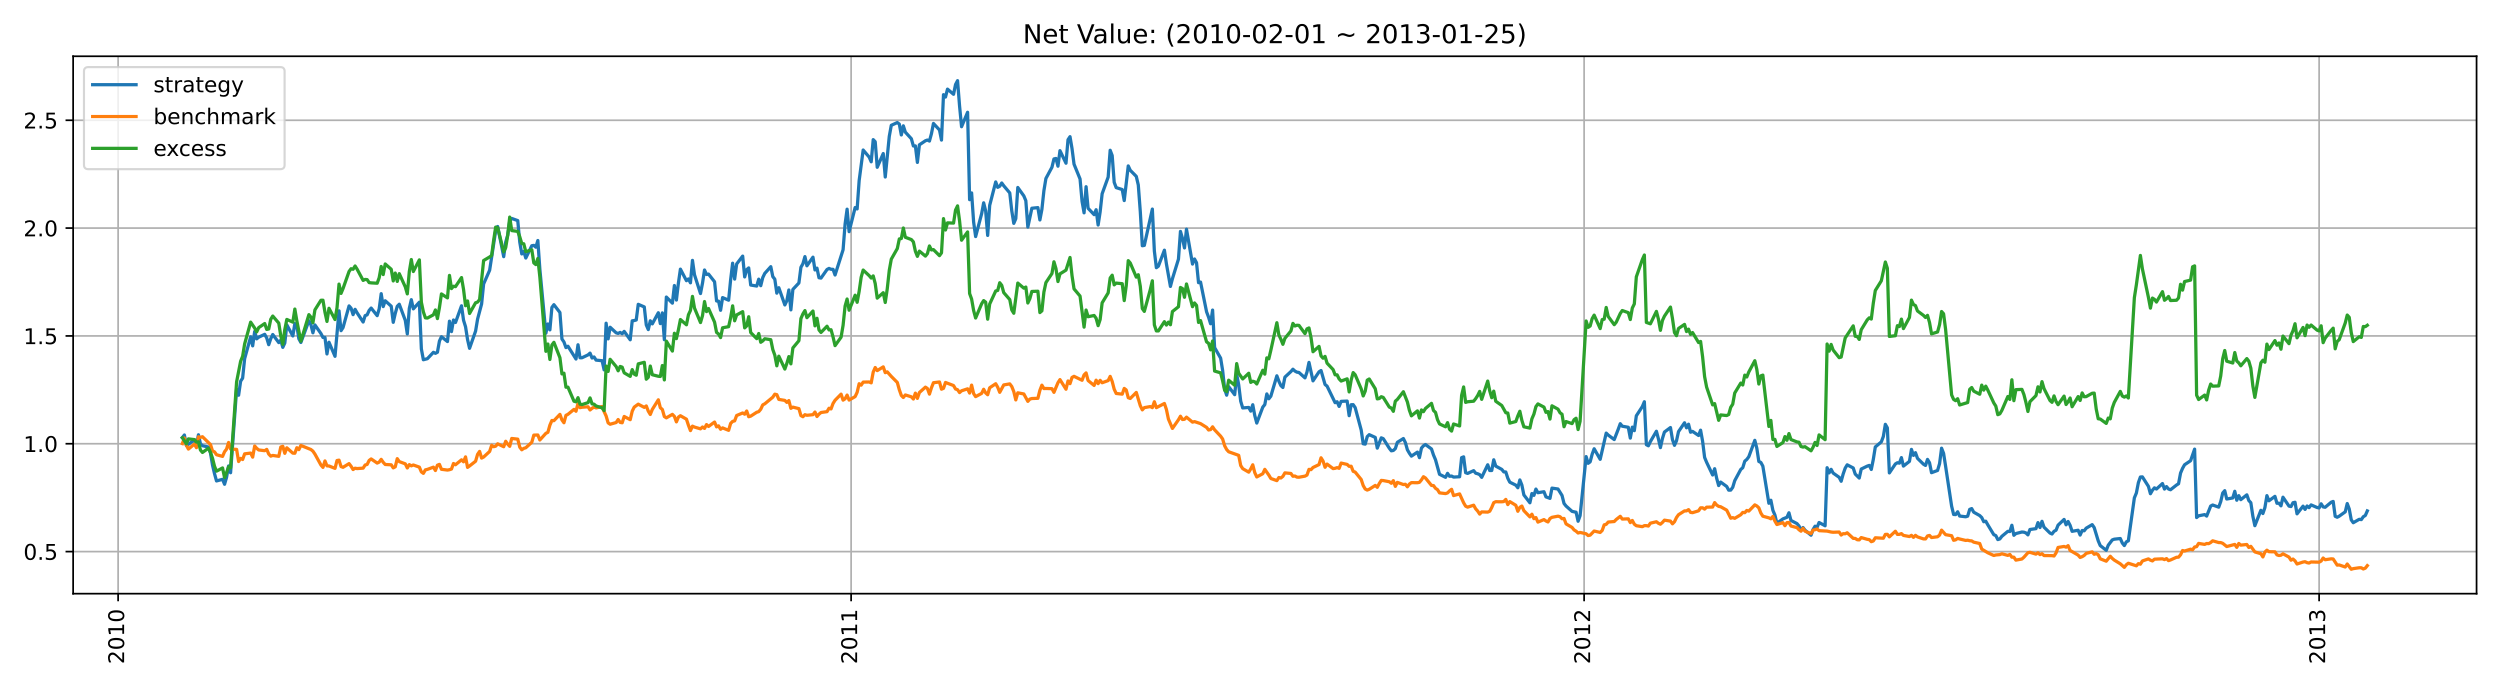 <?xml version="1.0" encoding="utf-8" standalone="no"?>
<!DOCTYPE svg PUBLIC "-//W3C//DTD SVG 1.1//EN"
  "http://www.w3.org/Graphics/SVG/1.1/DTD/svg11.dtd">
<!-- Created with matplotlib (https://matplotlib.org/) -->
<svg height="316.8pt" version="1.1" viewBox="0 0 1152 316.8" width="1152pt" xmlns="http://www.w3.org/2000/svg" xmlns:xlink="http://www.w3.org/1999/xlink">
 <defs>
  <style type="text/css">*{stroke-linecap:butt;stroke-linejoin:round;}</style>
 </defs>
 <g id="figure_1">
  <g id="patch_1">
   <path d="M 0 316.8 
L 1152 316.8 
L 1152 0 
L 0 0 
z
" style="fill:#ffffff;"/>
  </g>
  <g id="axes_1">
   <g id="patch_2">
    <path d="M 33.7 273.56 
L 1141.2 273.56 
L 1141.2 25.92 
L 33.7 25.92 
z
" style="fill:#ffffff;"/>
   </g>
   <g id="matplotlib.axis_1">
    <g id="xtick_1">
     <g id="line2d_1">
      <path clip-path="url(#p3685fb175d)" d="M 54.429 273.56 
L 54.429 25.92 
" style="fill:none;stroke:#b0b0b0;stroke-linecap:square;stroke-width:0.8;"/>
     </g>
     <g id="line2d_2">
      <defs>
       <path d="M 0 0 
L 0 3.5 
" id="m99e5055947" style="stroke:#000000;stroke-width:0.8;"/>
      </defs>
      <g>
       <use style="stroke:#000000;stroke-width:0.8;" x="54.429" xlink:href="#m99e5055947" y="273.56"/>
      </g>
     </g>
     <g id="text_1">
      <!-- 2010 -->
      <g transform="translate(57.188 306.01)rotate(-90)scale(0.1 -0.1)">
       <defs>
        <path d="M 19.188 8.297 
L 53.609 8.297 
L 53.609 0 
L 7.328 0 
L 7.328 8.297 
Q 12.938 14.109 22.625 23.891 
Q 32.328 33.688 34.812 36.531 
Q 39.547 41.844 41.422 45.531 
Q 43.312 49.219 43.312 52.781 
Q 43.312 58.594 39.234 62.25 
Q 35.156 65.922 28.609 65.922 
Q 23.969 65.922 18.812 64.312 
Q 13.672 62.703 7.812 59.422 
L 7.812 69.391 
Q 13.766 71.781 18.938 73 
Q 24.125 74.219 28.422 74.219 
Q 39.75 74.219 46.484 68.547 
Q 53.219 62.891 53.219 53.422 
Q 53.219 48.922 51.531 44.891 
Q 49.859 40.875 45.406 35.406 
Q 44.188 33.984 37.641 27.219 
Q 31.109 20.453 19.188 8.297 
z
" id="DejaVuSans-50"/>
        <path d="M 31.781 66.406 
Q 24.172 66.406 20.328 58.906 
Q 16.5 51.422 16.5 36.375 
Q 16.5 21.391 20.328 13.891 
Q 24.172 6.391 31.781 6.391 
Q 39.453 6.391 43.281 13.891 
Q 47.125 21.391 47.125 36.375 
Q 47.125 51.422 43.281 58.906 
Q 39.453 66.406 31.781 66.406 
z
M 31.781 74.219 
Q 44.047 74.219 50.516 64.516 
Q 56.984 54.828 56.984 36.375 
Q 56.984 17.969 50.516 8.266 
Q 44.047 -1.422 31.781 -1.422 
Q 19.531 -1.422 13.062 8.266 
Q 6.594 17.969 6.594 36.375 
Q 6.594 54.828 13.062 64.516 
Q 19.531 74.219 31.781 74.219 
z
" id="DejaVuSans-48"/>
        <path d="M 12.406 8.297 
L 28.516 8.297 
L 28.516 63.922 
L 10.984 60.406 
L 10.984 69.391 
L 28.422 72.906 
L 38.281 72.906 
L 38.281 8.297 
L 54.391 8.297 
L 54.391 0 
L 12.406 0 
z
" id="DejaVuSans-49"/>
       </defs>
       <use xlink:href="#DejaVuSans-50"/>
       <use x="63.623" xlink:href="#DejaVuSans-48"/>
       <use x="127.246" xlink:href="#DejaVuSans-49"/>
       <use x="190.869" xlink:href="#DejaVuSans-48"/>
      </g>
     </g>
    </g>
    <g id="xtick_2">
     <g id="line2d_3">
      <path clip-path="url(#p3685fb175d)" d="M 392.194 273.56 
L 392.194 25.92 
" style="fill:none;stroke:#b0b0b0;stroke-linecap:square;stroke-width:0.8;"/>
     </g>
     <g id="line2d_4">
      <g>
       <use style="stroke:#000000;stroke-width:0.8;" x="392.194" xlink:href="#m99e5055947" y="273.56"/>
      </g>
     </g>
     <g id="text_2">
      <!-- 2011 -->
      <g transform="translate(394.953 306.01)rotate(-90)scale(0.1 -0.1)">
       <use xlink:href="#DejaVuSans-50"/>
       <use x="63.623" xlink:href="#DejaVuSans-48"/>
       <use x="127.246" xlink:href="#DejaVuSans-49"/>
       <use x="190.869" xlink:href="#DejaVuSans-49"/>
      </g>
     </g>
    </g>
    <g id="xtick_3">
     <g id="line2d_5">
      <path clip-path="url(#p3685fb175d)" d="M 729.959 273.56 
L 729.959 25.92 
" style="fill:none;stroke:#b0b0b0;stroke-linecap:square;stroke-width:0.8;"/>
     </g>
     <g id="line2d_6">
      <g>
       <use style="stroke:#000000;stroke-width:0.8;" x="729.959" xlink:href="#m99e5055947" y="273.56"/>
      </g>
     </g>
     <g id="text_3">
      <!-- 2012 -->
      <g transform="translate(732.719 306.01)rotate(-90)scale(0.1 -0.1)">
       <use xlink:href="#DejaVuSans-50"/>
       <use x="63.623" xlink:href="#DejaVuSans-48"/>
       <use x="127.246" xlink:href="#DejaVuSans-49"/>
       <use x="190.869" xlink:href="#DejaVuSans-50"/>
      </g>
     </g>
    </g>
    <g id="xtick_4">
     <g id="line2d_7">
      <path clip-path="url(#p3685fb175d)" d="M 1068.65 273.56 
L 1068.65 25.92 
" style="fill:none;stroke:#b0b0b0;stroke-linecap:square;stroke-width:0.8;"/>
     </g>
     <g id="line2d_8">
      <g>
       <use style="stroke:#000000;stroke-width:0.8;" x="1068.65" xlink:href="#m99e5055947" y="273.56"/>
      </g>
     </g>
     <g id="text_4">
      <!-- 2013 -->
      <g transform="translate(1071.409 306.01)rotate(-90)scale(0.1 -0.1)">
       <defs>
        <path d="M 40.578 39.312 
Q 47.656 37.797 51.625 33 
Q 55.609 28.219 55.609 21.188 
Q 55.609 10.406 48.188 4.484 
Q 40.766 -1.422 27.094 -1.422 
Q 22.516 -1.422 17.656 -0.516 
Q 12.797 0.391 7.625 2.203 
L 7.625 11.719 
Q 11.719 9.328 16.594 8.109 
Q 21.484 6.891 26.812 6.891 
Q 36.078 6.891 40.938 10.547 
Q 45.797 14.203 45.797 21.188 
Q 45.797 27.641 41.281 31.266 
Q 36.766 34.906 28.719 34.906 
L 20.219 34.906 
L 20.219 43.016 
L 29.109 43.016 
Q 36.375 43.016 40.234 45.922 
Q 44.094 48.828 44.094 54.297 
Q 44.094 59.906 40.109 62.906 
Q 36.141 65.922 28.719 65.922 
Q 24.656 65.922 20.016 65.031 
Q 15.375 64.156 9.812 62.312 
L 9.812 71.094 
Q 15.438 72.656 20.344 73.438 
Q 25.25 74.219 29.594 74.219 
Q 40.828 74.219 47.359 69.109 
Q 53.906 64.016 53.906 55.328 
Q 53.906 49.266 50.438 45.094 
Q 46.969 40.922 40.578 39.312 
z
" id="DejaVuSans-51"/>
       </defs>
       <use xlink:href="#DejaVuSans-50"/>
       <use x="63.623" xlink:href="#DejaVuSans-48"/>
       <use x="127.246" xlink:href="#DejaVuSans-49"/>
       <use x="190.869" xlink:href="#DejaVuSans-51"/>
      </g>
     </g>
    </g>
   </g>
   <g id="matplotlib.axis_2">
    <g id="ytick_1">
     <g id="line2d_9">
      <path clip-path="url(#p3685fb175d)" d="M 33.7 254.163 
L 1141.2 254.163 
" style="fill:none;stroke:#b0b0b0;stroke-linecap:square;stroke-width:0.8;"/>
     </g>
     <g id="line2d_10">
      <defs>
       <path d="M 0 0 
L -3.5 0 
" id="mfe00829e6a" style="stroke:#000000;stroke-width:0.8;"/>
      </defs>
      <g>
       <use style="stroke:#000000;stroke-width:0.8;" x="33.7" xlink:href="#mfe00829e6a" y="254.163"/>
      </g>
     </g>
     <g id="text_5">
      <!-- 0.5 -->
      <g transform="translate(10.797 257.962)scale(0.1 -0.1)">
       <defs>
        <path d="M 10.688 12.406 
L 21 12.406 
L 21 0 
L 10.688 0 
z
" id="DejaVuSans-46"/>
        <path d="M 10.797 72.906 
L 49.516 72.906 
L 49.516 64.594 
L 19.828 64.594 
L 19.828 46.734 
Q 21.969 47.469 24.109 47.828 
Q 26.266 48.188 28.422 48.188 
Q 40.625 48.188 47.75 41.5 
Q 54.891 34.812 54.891 23.391 
Q 54.891 11.625 47.562 5.094 
Q 40.234 -1.422 26.906 -1.422 
Q 22.312 -1.422 17.547 -0.641 
Q 12.797 0.141 7.719 1.703 
L 7.719 11.625 
Q 12.109 9.234 16.797 8.062 
Q 21.484 6.891 26.703 6.891 
Q 35.156 6.891 40.078 11.328 
Q 45.016 15.766 45.016 23.391 
Q 45.016 31 40.078 35.438 
Q 35.156 39.891 26.703 39.891 
Q 22.75 39.891 18.812 39.016 
Q 14.891 38.141 10.797 36.281 
z
" id="DejaVuSans-53"/>
       </defs>
       <use xlink:href="#DejaVuSans-48"/>
       <use x="63.623" xlink:href="#DejaVuSans-46"/>
       <use x="95.41" xlink:href="#DejaVuSans-53"/>
      </g>
     </g>
    </g>
    <g id="ytick_2">
     <g id="line2d_11">
      <path clip-path="url(#p3685fb175d)" d="M 33.7 204.474 
L 1141.2 204.474 
" style="fill:none;stroke:#b0b0b0;stroke-linecap:square;stroke-width:0.8;"/>
     </g>
     <g id="line2d_12">
      <g>
       <use style="stroke:#000000;stroke-width:0.8;" x="33.7" xlink:href="#mfe00829e6a" y="204.474"/>
      </g>
     </g>
     <g id="text_6">
      <!-- 1.0 -->
      <g transform="translate(10.797 208.273)scale(0.1 -0.1)">
       <use xlink:href="#DejaVuSans-49"/>
       <use x="63.623" xlink:href="#DejaVuSans-46"/>
       <use x="95.41" xlink:href="#DejaVuSans-48"/>
      </g>
     </g>
    </g>
    <g id="ytick_3">
     <g id="line2d_13">
      <path clip-path="url(#p3685fb175d)" d="M 33.7 154.785 
L 1141.2 154.785 
" style="fill:none;stroke:#b0b0b0;stroke-linecap:square;stroke-width:0.8;"/>
     </g>
     <g id="line2d_14">
      <g>
       <use style="stroke:#000000;stroke-width:0.8;" x="33.7" xlink:href="#mfe00829e6a" y="154.785"/>
      </g>
     </g>
     <g id="text_7">
      <!-- 1.5 -->
      <g transform="translate(10.797 158.584)scale(0.1 -0.1)">
       <use xlink:href="#DejaVuSans-49"/>
       <use x="63.623" xlink:href="#DejaVuSans-46"/>
       <use x="95.41" xlink:href="#DejaVuSans-53"/>
      </g>
     </g>
    </g>
    <g id="ytick_4">
     <g id="line2d_15">
      <path clip-path="url(#p3685fb175d)" d="M 33.7 105.096 
L 1141.2 105.096 
" style="fill:none;stroke:#b0b0b0;stroke-linecap:square;stroke-width:0.8;"/>
     </g>
     <g id="line2d_16">
      <g>
       <use style="stroke:#000000;stroke-width:0.8;" x="33.7" xlink:href="#mfe00829e6a" y="105.096"/>
      </g>
     </g>
     <g id="text_8">
      <!-- 2.0 -->
      <g transform="translate(10.797 108.896)scale(0.1 -0.1)">
       <use xlink:href="#DejaVuSans-50"/>
       <use x="63.623" xlink:href="#DejaVuSans-46"/>
       <use x="95.41" xlink:href="#DejaVuSans-48"/>
      </g>
     </g>
    </g>
    <g id="ytick_5">
     <g id="line2d_17">
      <path clip-path="url(#p3685fb175d)" d="M 33.7 55.408 
L 1141.2 55.408 
" style="fill:none;stroke:#b0b0b0;stroke-linecap:square;stroke-width:0.8;"/>
     </g>
     <g id="line2d_18">
      <g>
       <use style="stroke:#000000;stroke-width:0.8;" x="33.7" xlink:href="#mfe00829e6a" y="55.408"/>
      </g>
     </g>
     <g id="text_9">
      <!-- 2.5 -->
      <g transform="translate(10.797 59.207)scale(0.1 -0.1)">
       <use xlink:href="#DejaVuSans-50"/>
       <use x="63.623" xlink:href="#DejaVuSans-46"/>
       <use x="95.41" xlink:href="#DejaVuSans-53"/>
      </g>
     </g>
    </g>
   </g>
   <g id="line2d_19">
    <path clip-path="url(#p3685fb175d)" d="M 84.041 201.642 
L 84.966 200.439 
L 85.892 205.262 
L 86.817 204.729 
L 89.593 202.693 
L 90.519 205.558 
L 91.444 200.345 
L 92.369 204.535 
L 93.295 205.384 
L 96.071 205.997 
L 96.996 208.793 
L 97.922 214.286 
L 98.847 218.265 
L 99.772 221.618 
L 102.549 220.875 
L 103.474 223.153 
L 104.399 219.931 
L 105.325 214.713 
L 106.25 217.824 
L 109.026 179.371 
L 109.952 182.115 
L 110.877 175.667 
L 111.802 174.245 
L 112.728 165.279 
L 115.504 155.203 
L 116.429 159.361 
L 117.355 152.767 
L 118.28 156.134 
L 119.206 155.376 
L 121.982 154.061 
L 122.907 155.753 
L 123.832 158.829 
L 124.758 156.071 
L 125.683 154.146 
L 128.459 157.871 
L 129.385 156.748 
L 130.31 160.061 
L 131.236 158.055 
L 132.161 149.699 
L 134.937 154.803 
L 135.862 149.087 
L 136.788 150.193 
L 137.713 156.098 
L 138.639 157.804 
L 142.34 147.783 
L 143.266 149.618 
L 144.191 153.354 
L 145.116 149.731 
L 147.892 153.698 
L 148.818 155.495 
L 149.743 155.492 
L 150.669 163.092 
L 151.594 157.703 
L 154.37 164.185 
L 156.221 143.238 
L 157.146 152.366 
L 158.072 150.945 
L 160.848 140.968 
L 161.773 142.021 
L 162.699 144.984 
L 163.624 142.54 
L 164.549 144.154 
L 167.326 148.386 
L 168.251 145.444 
L 169.176 145.073 
L 170.102 143.05 
L 171.027 141.955 
L 173.803 145.444 
L 174.729 142.327 
L 175.654 135.335 
L 176.579 141.27 
L 177.505 138.602 
L 180.281 141.095 
L 181.206 148.52 
L 182.132 144.44 
L 183.057 141.138 
L 183.982 140.189 
L 186.759 147.644 
L 187.684 153.875 
L 188.609 142.131 
L 189.535 138.094 
L 190.46 142.327 
L 193.236 139.26 
L 194.162 160.779 
L 195.087 165.769 
L 196.938 165.286 
L 199.714 162.347 
L 200.639 162.814 
L 201.565 162.317 
L 202.49 157.168 
L 203.415 155.17 
L 206.192 157.385 
L 207.117 148.004 
L 208.042 152.792 
L 208.968 147.452 
L 209.893 148.598 
L 212.669 140.91 
L 213.595 147.555 
L 214.52 150.564 
L 215.445 156.458 
L 216.371 160.501 
L 219.147 152.574 
L 220.072 147.036 
L 221.923 140.06 
L 222.849 130.843 
L 225.625 124.518 
L 228.401 106.349 
L 229.326 104.371 
L 232.102 118.257 
L 233.028 111.569 
L 233.953 108.363 
L 234.879 101.938 
L 235.804 100.657 
L 238.58 101.655 
L 239.505 111.551 
L 240.431 117.011 
L 241.356 115.849 
L 242.282 118.901 
L 245.058 113.232 
L 245.983 113.069 
L 246.909 113.907 
L 247.834 110.833 
L 248.759 123.977 
L 251.535 153.531 
L 252.461 149.287 
L 253.386 152 
L 254.312 141.668 
L 255.237 140.404 
L 258.013 144.01 
L 258.939 156.217 
L 259.864 157.576 
L 260.789 160.162 
L 261.715 159.547 
L 265.416 165.441 
L 266.342 158.875 
L 267.267 164.846 
L 268.192 164.849 
L 270.969 163.534 
L 271.894 162.727 
L 272.819 164.973 
L 273.745 164.492 
L 274.67 165.936 
L 277.446 166.213 
L 278.372 170.431 
L 279.297 148.944 
L 280.222 156.155 
L 281.148 150.798 
L 283.924 153.371 
L 284.849 153.637 
L 285.775 153.181 
L 286.7 153.788 
L 287.625 152.705 
L 290.402 156.567 
L 291.327 147.842 
L 292.252 147.703 
L 293.178 147.447 
L 294.103 140.235 
L 296.879 141.425 
L 297.805 149.726 
L 298.73 151.867 
L 299.655 147.83 
L 300.581 149.239 
L 303.357 144.118 
L 304.282 149.108 
L 305.208 144.181 
L 306.133 156.536 
L 307.059 136.885 
L 309.835 139.69 
L 310.76 131.572 
L 311.685 138.26 
L 312.611 130.401 
L 313.536 124.022 
L 316.312 129.336 
L 317.238 128.541 
L 318.163 130.325 
L 319.089 119.986 
L 320.014 126.589 
L 322.79 135.26 
L 323.715 130.45 
L 324.641 124.414 
L 325.566 126.487 
L 326.492 126.305 
L 329.268 129.842 
L 330.193 138.679 
L 331.119 138.773 
L 332.044 142.976 
L 332.969 137.133 
L 335.745 138.329 
L 336.671 128.944 
L 337.596 121.289 
L 338.522 128.609 
L 339.447 121.643 
L 342.223 118.016 
L 343.149 127.611 
L 344.074 124.262 
L 344.999 123.457 
L 345.925 131.35 
L 348.701 131.807 
L 349.626 128.64 
L 350.552 131.642 
L 351.477 127.907 
L 352.402 125.987 
L 355.179 122.889 
L 356.104 127.463 
L 357.029 128.648 
L 357.955 135.085 
L 358.88 132.58 
L 361.656 140.517 
L 362.582 138.555 
L 363.507 133.628 
L 364.432 142.781 
L 365.358 133.355 
L 368.134 130.394 
L 369.059 123.178 
L 369.985 121.528 
L 370.91 118.254 
L 371.835 122.474 
L 374.612 118.509 
L 375.537 124.392 
L 376.462 123.57 
L 377.388 127.982 
L 378.313 128.143 
L 381.089 124.185 
L 382.015 123.693 
L 382.94 124.091 
L 383.865 124.11 
L 384.791 126.712 
L 388.492 115.082 
L 389.418 103.238 
L 390.343 96.396 
L 391.269 106.745 
L 394.045 95.64 
L 394.97 96.27 
L 395.895 83.218 
L 397.746 69.134 
L 400.522 72.399 
L 401.448 74.552 
L 402.373 64.346 
L 403.299 65.312 
L 404.224 77.085 
L 407 70.764 
L 407.925 81.56 
L 409.776 62.848 
L 410.702 57.739 
L 413.478 56.476 
L 414.403 57.183 
L 415.329 62.181 
L 416.254 57.983 
L 417.179 60.895 
L 419.955 63.929 
L 420.881 67.265 
L 421.806 67.237 
L 422.732 74.836 
L 423.657 66.734 
L 426.433 64.863 
L 427.359 64.529 
L 428.284 65.002 
L 429.209 61.601 
L 430.135 56.902 
L 432.911 59.881 
L 433.836 64.546 
L 434.762 43.628 
L 435.687 44.717 
L 436.612 41.076 
L 439.389 43.45 
L 440.314 38.952 
L 441.239 37.176 
L 442.165 48.816 
L 443.09 58.387 
L 445.866 51.742 
L 446.792 92.005 
L 447.717 88.897 
L 448.642 102.303 
L 449.568 109.008 
L 452.344 98.457 
L 453.269 93.463 
L 454.195 97.218 
L 455.12 108.477 
L 456.045 94.633 
L 458.822 83.841 
L 459.747 86.322 
L 460.672 85.832 
L 461.598 84.32 
L 462.523 85.597 
L 465.299 88.901 
L 466.225 97.165 
L 467.15 102.926 
L 468.075 100.771 
L 469.001 86.399 
L 471.777 90.267 
L 472.702 92.485 
L 473.628 104.637 
L 475.478 95.957 
L 478.255 95.672 
L 479.18 101.35 
L 480.105 96.48 
L 481.031 87.873 
L 481.956 82.24 
L 484.732 77.076 
L 485.658 73.249 
L 486.583 73.023 
L 487.508 76.576 
L 488.434 69.427 
L 491.21 75.204 
L 492.135 64.394 
L 493.061 62.987 
L 493.986 68.458 
L 494.912 75.645 
L 497.688 82.467 
L 498.613 92.8 
L 499.538 98.071 
L 500.464 86.045 
L 501.389 95.97 
L 504.165 98.904 
L 505.091 96.648 
L 506.016 103.681 
L 506.942 97.634 
L 507.867 89.281 
L 510.643 81.594 
L 511.568 69.244 
L 512.494 71.685 
L 513.419 84.018 
L 514.345 86.46 
L 517.121 87.338 
L 518.046 92.419 
L 519.897 76.459 
L 520.822 78.467 
L 523.598 81.282 
L 524.524 85.242 
L 525.449 97.552 
L 526.375 113.237 
L 527.3 113.08 
L 531.002 96.344 
L 531.927 115.672 
L 532.852 123.348 
L 533.778 122.652 
L 536.554 115.282 
L 537.479 121.551 
L 539.33 131.983 
L 540.255 128.43 
L 543.032 119.425 
L 543.957 106.648 
L 544.882 109.868 
L 545.808 114.25 
L 546.733 105.618 
L 549.509 121.68 
L 550.435 119.334 
L 551.36 121.078 
L 552.285 130.249 
L 553.211 129.977 
L 555.987 143.682 
L 556.912 146.164 
L 557.838 149.184 
L 558.763 142.888 
L 559.688 160.161 
L 562.465 165.035 
L 563.39 170.704 
L 564.315 179.262 
L 565.241 182.098 
L 566.166 178.184 
L 568.942 181.869 
L 569.868 172.553 
L 570.793 177.31 
L 571.718 184.877 
L 572.644 187.982 
L 575.42 187.753 
L 576.345 189.437 
L 577.271 186.506 
L 578.196 191.481 
L 579.122 194.943 
L 581.898 187.588 
L 582.823 186.429 
L 583.748 181.525 
L 584.674 183.749 
L 585.599 182.562 
L 588.375 173.18 
L 589.301 175.657 
L 590.226 177.674 
L 591.152 178.552 
L 592.077 173.792 
L 594.853 171.212 
L 595.778 170.139 
L 596.704 170.997 
L 597.629 171.494 
L 598.555 171.638 
L 601.331 174.122 
L 602.256 171.441 
L 603.182 167.001 
L 605.032 175.492 
L 607.808 171.339 
L 608.734 170.741 
L 610.585 177.188 
L 611.51 177.92 
L 615.212 185.545 
L 616.137 185.126 
L 617.062 187.274 
L 617.988 184.942 
L 620.764 184.82 
L 621.689 191.54 
L 622.615 186.499 
L 623.54 186.46 
L 624.465 187.823 
L 627.242 198.168 
L 628.167 204.491 
L 629.092 204.648 
L 630.018 201.206 
L 630.943 200.293 
L 633.719 201.561 
L 634.645 206.489 
L 636.495 201.755 
L 637.421 202.149 
L 640.197 206.56 
L 641.122 207.733 
L 642.048 207.57 
L 642.973 206.709 
L 643.898 203.817 
L 646.675 202.08 
L 647.6 203.937 
L 648.525 207.264 
L 649.451 208.855 
L 650.376 210.184 
L 653.152 208.339 
L 654.078 210.882 
L 655.003 206.474 
L 655.928 205.421 
L 656.854 204.842 
L 659.63 206.88 
L 660.555 209.669 
L 661.481 211.856 
L 663.332 218.559 
L 666.108 219.951 
L 667.033 218.122 
L 667.958 219.478 
L 668.884 219.352 
L 669.809 219.832 
L 672.585 219.682 
L 673.511 210.884 
L 674.436 210.521 
L 675.362 217.823 
L 676.287 218.149 
L 679.063 216.876 
L 679.988 218.053 
L 680.914 218.303 
L 681.839 218.718 
L 682.765 219.961 
L 685.541 214.173 
L 686.466 216.812 
L 687.392 216.798 
L 688.317 211.873 
L 689.242 214.781 
L 692.018 216.293 
L 692.944 217.444 
L 693.869 217.492 
L 694.795 220.381 
L 695.72 222.192 
L 698.496 223.558 
L 699.422 224.758 
L 700.347 221.158 
L 701.272 223.509 
L 702.198 228.066 
L 704.974 231.675 
L 705.899 227.42 
L 706.825 228.264 
L 707.75 225.372 
L 708.675 227.036 
L 711.452 226.585 
L 712.377 228.96 
L 714.228 229.65 
L 715.153 224.926 
L 717.929 225.333 
L 719.78 228.306 
L 720.705 232.001 
L 721.631 233.175 
L 724.407 235.641 
L 726.258 236.042 
L 727.183 240.185 
L 728.108 237.611 
L 730.885 210.406 
L 731.81 213.492 
L 732.735 212.822 
L 733.661 209.322 
L 734.586 206.793 
L 737.362 211.652 
L 740.138 199.574 
L 741.064 200.478 
L 743.84 202.547 
L 745.691 197.775 
L 746.616 195.24 
L 747.541 196.398 
L 750.318 196.891 
L 751.243 201.871 
L 752.168 196.835 
L 753.094 198.44 
L 754.019 191.605 
L 756.795 187.333 
L 757.721 185.12 
L 758.646 204.907 
L 759.571 205.419 
L 760.497 203.492 
L 763.273 198.721 
L 764.198 202.212 
L 765.124 206.258 
L 766.049 202.066 
L 766.975 199.076 
L 769.751 197.01 
L 770.676 202.592 
L 771.601 205.207 
L 772.527 203.123 
L 773.452 198.885 
L 776.228 194.815 
L 777.154 197.136 
L 778.079 195.465 
L 779.005 199.166 
L 779.93 198.786 
L 782.706 200.673 
L 783.631 198.231 
L 784.557 203.323 
L 785.482 210.781 
L 786.408 213.029 
L 789.184 218.873 
L 790.109 215.988 
L 791.035 220.376 
L 791.96 223.748 
L 792.885 222.149 
L 795.661 224.167 
L 796.587 225.868 
L 797.512 225.841 
L 798.438 224.562 
L 799.363 221.494 
L 802.139 216.326 
L 803.065 215.517 
L 803.99 212.508 
L 804.915 211.722 
L 805.841 210.476 
L 808.617 202.914 
L 809.542 206.563 
L 810.468 212.644 
L 811.393 213.08 
L 812.318 214.795 
L 815.095 231.901 
L 816.02 230.511 
L 816.945 235.142 
L 817.871 237.324 
L 818.796 241.122 
L 821.572 239.107 
L 823.423 238.363 
L 824.348 236.292 
L 825.274 239.82 
L 828.05 241.278 
L 828.975 242.363 
L 829.901 244.271 
L 830.826 243.083 
L 831.751 244.328 
L 834.528 246.614 
L 835.453 244.013 
L 836.378 242.475 
L 837.304 242.983 
L 838.229 240.773 
L 841.005 242.273 
L 841.931 215.52 
L 842.856 217.907 
L 843.781 216.273 
L 844.707 217.982 
L 847.483 219.947 
L 848.408 221.766 
L 849.334 218.406 
L 850.259 215.736 
L 851.185 214.191 
L 853.961 215.636 
L 854.886 218.438 
L 856.737 220.284 
L 857.662 216.134 
L 860.438 214.779 
L 861.364 214.46 
L 862.289 216.324 
L 863.215 211.71 
L 864.14 205.956 
L 866.916 203.617 
L 867.841 201.124 
L 868.767 195.532 
L 869.692 197.155 
L 870.618 217.911 
L 873.394 213.787 
L 874.319 213.228 
L 875.245 213.415 
L 876.17 210.874 
L 877.095 214.776 
L 879.871 212.595 
L 880.797 207.084 
L 881.722 209.838 
L 882.648 208.593 
L 883.573 211.195 
L 886.349 213.911 
L 887.275 214.468 
L 888.2 211.696 
L 889.125 213.236 
L 890.051 217.816 
L 892.827 216.783 
L 893.752 213.642 
L 894.678 206.525 
L 895.603 208.901 
L 896.528 214.806 
L 899.305 233.24 
L 900.23 237.065 
L 901.155 237.123 
L 902.081 235.827 
L 903.006 237.794 
L 905.782 238.124 
L 906.708 237.835 
L 907.633 234.724 
L 908.558 234.36 
L 909.484 236.013 
L 912.26 237.58 
L 913.185 238.493 
L 914.111 240.406 
L 915.036 240.167 
L 915.961 241.799 
L 918.738 246.387 
L 919.663 246.791 
L 920.588 248.632 
L 921.514 248.354 
L 922.439 247.147 
L 925.215 244.836 
L 926.141 244.932 
L 927.066 242.043 
L 927.991 246.66 
L 928.917 245.861 
L 931.693 245.152 
L 932.618 245.236 
L 933.544 245.573 
L 934.469 246.47 
L 935.395 243.992 
L 938.171 243.598 
L 939.096 240.824 
L 940.021 243.079 
L 940.947 240.223 
L 941.872 242.907 
L 944.648 245.64 
L 945.574 246.06 
L 946.499 244.82 
L 947.425 244.326 
L 948.35 241.998 
L 951.126 239.357 
L 952.051 241.827 
L 952.977 240.306 
L 953.902 242.073 
L 954.828 244.834 
L 957.604 244.339 
L 958.529 246.556 
L 959.455 244.457 
L 960.38 244.601 
L 961.305 243.39 
L 964.081 241.753 
L 965.007 243.114 
L 966.858 249.203 
L 967.783 251.39 
L 970.559 253.58 
L 971.485 251.235 
L 973.335 248.796 
L 974.261 248.456 
L 977.037 248.148 
L 977.962 250.229 
L 978.888 251.392 
L 979.813 249.671 
L 980.738 249.22 
L 983.515 229.41 
L 984.44 227.178 
L 985.365 222.407 
L 986.291 219.811 
L 987.216 219.746 
L 989.992 224.119 
L 990.918 227.504 
L 991.843 225.897 
L 992.768 224.798 
L 993.694 225.344 
L 996.47 222.823 
L 997.395 225.361 
L 998.321 224.218 
L 999.246 225.332 
L 1000.171 225.679 
L 1002.948 223.492 
L 1003.873 222.907 
L 1004.798 217.99 
L 1005.724 215.807 
L 1006.649 214.16 
L 1009.425 212.294 
L 1011.276 206.961 
L 1012.201 238.486 
L 1013.127 237.685 
L 1015.903 237.128 
L 1016.828 237.811 
L 1018.679 233.192 
L 1019.604 232.708 
L 1022.381 233.698 
L 1023.306 231.158 
L 1024.231 227.191 
L 1025.157 226.105 
L 1026.082 229.948 
L 1028.858 229.453 
L 1029.784 226.387 
L 1030.709 230.503 
L 1031.634 228.406 
L 1032.56 230.235 
L 1035.336 228.023 
L 1036.261 230.653 
L 1037.187 231.647 
L 1038.112 237.859 
L 1039.038 242.234 
L 1041.814 235.148 
L 1042.739 236.626 
L 1043.664 233.918 
L 1044.59 228.394 
L 1045.515 230.754 
L 1048.291 228.724 
L 1049.217 231.914 
L 1050.142 231.857 
L 1051.068 233.083 
L 1051.993 229.117 
L 1054.769 233.208 
L 1055.694 233.424 
L 1056.62 231.659 
L 1057.545 231.445 
L 1058.471 236.77 
L 1061.247 233.243 
L 1062.172 234.727 
L 1063.098 233.159 
L 1064.023 233.916 
L 1064.948 232.661 
L 1067.724 233.859 
L 1068.65 234.056 
L 1069.575 232.164 
L 1070.501 233.581 
L 1071.426 233.757 
L 1074.202 231.433 
L 1075.128 231.062 
L 1076.053 237.907 
L 1076.978 238.345 
L 1077.904 237.857 
L 1080.68 235.86 
L 1081.605 232.04 
L 1082.531 234.556 
L 1083.456 239.539 
L 1084.381 240.864 
L 1087.158 239.281 
L 1088.083 239.44 
L 1089.008 238.111 
L 1089.934 237.541 
L 1090.859 235.431 
L 1090.859 235.431 
" style="fill:none;stroke:#1f77b4;stroke-linecap:square;stroke-width:1.5;"/>
   </g>
   <g id="line2d_20">
    <path clip-path="url(#p3685fb175d)" d="M 84.041 204.403 
L 84.966 201.832 
L 85.892 205.208 
L 86.817 206.933 
L 89.593 204.631 
L 90.519 206.298 
L 91.444 201.264 
L 92.369 201.54 
L 93.295 201.24 
L 96.996 204.855 
L 97.922 207.786 
L 98.847 208.222 
L 99.772 209.538 
L 102.549 210.303 
L 103.474 208.152 
L 104.399 206.955 
L 105.325 203.904 
L 106.25 206.901 
L 109.026 207.083 
L 109.952 212.665 
L 110.877 211.221 
L 111.802 211.739 
L 112.728 209.131 
L 115.504 208.773 
L 116.429 210.646 
L 117.355 205.518 
L 118.28 206.577 
L 119.206 207.344 
L 121.982 207.677 
L 122.907 207.083 
L 123.832 209.22 
L 124.758 210.191 
L 125.683 209.868 
L 128.459 210.276 
L 129.385 205.985 
L 130.31 205.646 
L 131.236 208.887 
L 132.161 206.356 
L 134.937 208.821 
L 135.862 208.849 
L 136.788 206.311 
L 137.713 207.189 
L 138.639 205.263 
L 143.266 207.139 
L 144.191 207.893 
L 145.116 209.245 
L 147.892 214.285 
L 148.818 215.366 
L 149.743 212.4 
L 150.669 214.668 
L 151.594 214.722 
L 154.37 215.818 
L 155.296 212.208 
L 156.221 212.044 
L 157.146 214.987 
L 158.072 215.333 
L 160.848 213.638 
L 161.773 214.856 
L 162.699 216.362 
L 163.624 215.749 
L 164.549 215.92 
L 167.326 215.717 
L 168.251 214.278 
L 169.176 214.02 
L 170.102 212.172 
L 171.027 211.482 
L 173.803 213.385 
L 174.729 212.94 
L 175.654 211.673 
L 176.579 213.023 
L 177.505 214.03 
L 180.281 214.182 
L 181.206 215.593 
L 182.132 215.109 
L 183.057 211.351 
L 183.982 212.71 
L 186.759 213.731 
L 187.684 215.639 
L 188.609 214.1 
L 189.535 214.656 
L 190.46 214.269 
L 193.236 215.253 
L 194.162 217.446 
L 195.087 218.126 
L 196.012 216.512 
L 196.938 216.293 
L 199.714 215.271 
L 200.639 216.809 
L 201.565 214.357 
L 202.49 213.991 
L 203.415 216.248 
L 206.192 216.607 
L 207.117 216.44 
L 208.042 216.132 
L 208.968 213.586 
L 209.893 214.15 
L 212.669 211.889 
L 213.595 212.8 
L 214.52 210.533 
L 215.445 215.369 
L 216.371 214.71 
L 219.147 212.534 
L 220.072 209.37 
L 220.998 208.017 
L 221.923 211.084 
L 222.849 210.601 
L 225.625 208.027 
L 226.55 205.209 
L 227.475 205.837 
L 228.401 205.607 
L 229.326 204.504 
L 232.102 205.849 
L 233.028 203.337 
L 233.953 204.677 
L 234.879 205.664 
L 235.804 202.048 
L 238.58 202.355 
L 239.505 206.048 
L 240.431 207.256 
L 241.356 206.596 
L 242.282 206.33 
L 245.058 203.789 
L 245.983 200.508 
L 247.834 200.443 
L 248.759 202.748 
L 251.535 199.685 
L 252.461 199.204 
L 253.386 195.924 
L 254.312 193.763 
L 255.237 193.855 
L 258.013 190.943 
L 258.939 193.509 
L 259.864 194.796 
L 260.789 191.387 
L 261.715 190.922 
L 264.491 188.64 
L 265.416 189.503 
L 266.342 185.904 
L 267.267 187.845 
L 268.192 187.657 
L 270.969 187.447 
L 271.894 188.912 
L 272.819 188.139 
L 273.745 187.57 
L 274.67 187.973 
L 277.446 187.326 
L 278.372 189.657 
L 279.297 191.68 
L 280.222 194.859 
L 281.148 195.489 
L 283.924 194.702 
L 284.849 193.314 
L 285.775 194.64 
L 286.7 194.811 
L 287.625 191.913 
L 290.402 193.389 
L 291.327 189.478 
L 292.252 187.599 
L 294.103 186.239 
L 296.879 187.719 
L 297.805 187.057 
L 298.73 189.456 
L 299.655 190.986 
L 300.581 188.668 
L 303.357 184.231 
L 304.282 187.886 
L 305.208 188.67 
L 306.133 191.95 
L 307.059 192.546 
L 309.835 190.94 
L 310.76 191.877 
L 311.685 194.394 
L 312.611 192.213 
L 313.536 191.568 
L 316.312 193.156 
L 317.238 195.969 
L 318.163 198.417 
L 319.089 196.376 
L 320.014 196.791 
L 322.79 197.607 
L 323.715 196.763 
L 324.641 197.413 
L 325.566 195.652 
L 326.492 196.505 
L 329.268 194.476 
L 330.193 196.698 
L 331.119 196.238 
L 332.044 197.797 
L 332.969 197.172 
L 335.745 198.297 
L 336.671 195.124 
L 337.596 194.173 
L 338.522 193.938 
L 339.447 191.466 
L 342.223 190.298 
L 343.149 190.865 
L 344.074 189.392 
L 344.999 192.022 
L 345.925 191.755 
L 348.701 189.964 
L 349.626 189.679 
L 350.552 188.573 
L 351.477 186.567 
L 352.402 186.083 
L 356.104 183.026 
L 357.029 181.644 
L 357.955 181.853 
L 358.88 184.045 
L 361.656 184.509 
L 362.582 185.416 
L 363.507 184.594 
L 364.432 188.151 
L 365.358 187.605 
L 368.134 188.3 
L 369.059 191.508 
L 369.985 192.023 
L 370.91 191.083 
L 371.835 191.359 
L 374.612 191.082 
L 375.537 189.87 
L 376.462 191.924 
L 377.388 190.852 
L 378.313 190.087 
L 381.089 189.688 
L 382.015 188.115 
L 382.94 188.432 
L 383.865 185.928 
L 384.791 184.453 
L 387.567 181.623 
L 388.492 184.381 
L 389.418 183.764 
L 390.343 182.06 
L 391.269 184.352 
L 394.045 182.752 
L 394.97 180.767 
L 395.895 176.815 
L 396.821 177.484 
L 397.746 176.079 
L 400.522 176.017 
L 401.448 176.416 
L 402.373 171.457 
L 403.299 169.351 
L 404.224 170.778 
L 407 169.056 
L 407.925 171.715 
L 408.851 171.361 
L 410.702 173.444 
L 413.478 176.238 
L 414.403 179.591 
L 415.329 182.225 
L 416.254 183.156 
L 417.179 181.992 
L 419.955 182.853 
L 420.881 183.87 
L 421.806 181.163 
L 422.732 183.568 
L 423.657 180.87 
L 426.433 178.404 
L 427.359 179.013 
L 428.284 181.604 
L 429.209 178.688 
L 430.135 176.355 
L 432.911 176.017 
L 433.836 179.336 
L 434.762 178.944 
L 435.687 176.248 
L 439.389 177.657 
L 440.314 179.252 
L 441.239 179.572 
L 442.165 180.895 
L 443.09 180.078 
L 445.866 179.171 
L 446.792 181.124 
L 447.717 177.46 
L 448.642 181.351 
L 449.568 182.763 
L 452.344 181.274 
L 453.269 179.382 
L 454.195 181.052 
L 455.12 181.894 
L 456.045 178.684 
L 458.822 176.829 
L 459.747 178.448 
L 460.672 180.781 
L 462.523 177.375 
L 465.299 176.898 
L 466.225 178.112 
L 467.15 180.434 
L 468.075 184.279 
L 469.001 181.007 
L 471.777 181.538 
L 473.628 184.946 
L 474.553 183.902 
L 475.478 183.64 
L 478.255 183.541 
L 479.18 179.852 
L 480.105 177.487 
L 481.031 179.054 
L 481.956 179.008 
L 484.732 179.105 
L 485.658 180.79 
L 487.508 176.347 
L 488.434 174.922 
L 491.21 179.353 
L 492.135 175.551 
L 493.061 176.779 
L 493.986 173.922 
L 494.912 173.416 
L 498.613 175.224 
L 499.538 172.762 
L 500.464 171.84 
L 501.389 175.334 
L 504.165 177.607 
L 505.091 175.189 
L 506.016 176.78 
L 506.942 175.262 
L 507.867 176.373 
L 510.643 175.368 
L 511.568 173.441 
L 512.494 175.762 
L 513.419 179.343 
L 514.345 181.314 
L 517.121 181.616 
L 518.046 178.991 
L 518.972 179.693 
L 519.897 183.262 
L 520.822 183.616 
L 523.598 180.835 
L 525.449 186.95 
L 526.375 188.863 
L 527.3 187.835 
L 530.076 187.34 
L 531.002 187.839 
L 531.927 185.128 
L 532.852 187.844 
L 536.554 185.932 
L 537.479 188.668 
L 538.405 193.1 
L 540.255 197.418 
L 543.032 193.424 
L 543.957 191.8 
L 544.882 193.306 
L 545.808 193.204 
L 546.733 192.231 
L 549.509 194.523 
L 550.435 194.272 
L 553.211 195.203 
L 555.987 196.941 
L 556.912 198.132 
L 557.838 197.959 
L 558.763 196.679 
L 559.688 198.052 
L 562.465 200.992 
L 563.39 202.306 
L 564.315 205.412 
L 565.241 207.144 
L 566.166 208.174 
L 569.868 209.489 
L 570.793 209.827 
L 571.718 214.516 
L 572.644 215.954 
L 575.42 217.566 
L 576.345 216.062 
L 577.271 214.18 
L 578.196 217.79 
L 579.122 219.776 
L 581.898 218.289 
L 582.823 216.284 
L 584.674 218.918 
L 585.599 220.485 
L 588.375 221.472 
L 589.301 220.044 
L 590.226 220.26 
L 591.152 219.513 
L 592.077 217.9 
L 594.853 218.175 
L 595.778 219.455 
L 596.704 219.346 
L 597.629 219.854 
L 598.555 219.908 
L 601.331 219.406 
L 602.256 218.899 
L 603.182 216.286 
L 604.107 216.413 
L 605.032 215.42 
L 607.808 214.086 
L 608.734 210.955 
L 609.659 212.457 
L 610.585 215.317 
L 611.51 213.853 
L 614.286 215.926 
L 615.212 215.802 
L 616.137 215.48 
L 617.062 215.817 
L 617.988 213.383 
L 620.764 214.004 
L 621.689 214.891 
L 622.615 214.839 
L 623.54 217.183 
L 624.465 217.534 
L 627.242 220.954 
L 628.167 223.75 
L 629.092 225.34 
L 630.018 225.823 
L 630.943 225.455 
L 633.719 223.687 
L 634.645 224.554 
L 635.57 222.808 
L 636.495 221.372 
L 637.421 221.451 
L 640.197 221.984 
L 641.122 222.69 
L 642.048 221.481 
L 642.973 224.117 
L 643.898 222.276 
L 646.675 223.276 
L 647.6 223.147 
L 648.525 224.313 
L 649.451 223.045 
L 650.376 222.39 
L 653.152 222.443 
L 654.078 222.258 
L 655.003 221.134 
L 655.928 219.672 
L 656.854 220.264 
L 659.63 223.684 
L 660.555 223.751 
L 661.481 225.01 
L 662.406 225.636 
L 663.332 227.117 
L 666.108 227.443 
L 667.033 227.135 
L 667.958 226.201 
L 668.884 225.472 
L 669.809 228.358 
L 672.585 227.592 
L 674.436 231.687 
L 675.362 233.247 
L 676.287 233.69 
L 679.063 232.796 
L 679.988 234.461 
L 680.914 235.497 
L 681.839 236.894 
L 682.765 235.887 
L 685.541 235.976 
L 686.466 235.587 
L 687.392 233.831 
L 688.317 231.624 
L 689.242 231.187 
L 692.018 231.224 
L 692.944 231.11 
L 693.869 230.136 
L 694.795 232.51 
L 695.72 231.139 
L 698.496 232.847 
L 699.422 235.594 
L 700.347 233.782 
L 701.272 233.196 
L 702.198 235.309 
L 704.974 238.184 
L 705.899 236.953 
L 706.825 238.996 
L 707.75 238.498 
L 708.675 240.586 
L 711.452 239.424 
L 712.377 240.068 
L 713.302 240.521 
L 714.228 238.939 
L 715.153 238.379 
L 717.929 237.854 
L 718.855 238.094 
L 719.78 239.033 
L 720.705 238.899 
L 721.631 241.407 
L 724.407 243.044 
L 725.332 244.183 
L 726.258 244.769 
L 727.183 245.611 
L 728.108 245.348 
L 730.885 245.962 
L 731.81 246.784 
L 732.735 246.594 
L 734.586 244.699 
L 737.362 245.349 
L 738.288 244.44 
L 739.213 241.852 
L 740.138 241.617 
L 741.064 240.562 
L 743.84 240.318 
L 744.765 239.372 
L 746.616 237.918 
L 747.541 239.184 
L 750.318 239.082 
L 751.243 240.811 
L 752.168 239.833 
L 753.094 241.546 
L 754.019 242.251 
L 756.795 242.691 
L 757.721 242.223 
L 758.646 242.222 
L 759.571 242.406 
L 760.497 241.083 
L 763.273 240.423 
L 764.198 241.126 
L 765.124 241.55 
L 766.049 240.734 
L 766.975 239.691 
L 769.751 240.122 
L 770.676 241.378 
L 771.601 240.419 
L 772.527 238.475 
L 773.452 237.179 
L 776.228 235.414 
L 777.154 235.414 
L 778.079 234.84 
L 779.005 236.101 
L 779.93 236.237 
L 782.706 235.384 
L 783.631 234.002 
L 784.557 233.991 
L 785.482 234.6 
L 786.408 233.709 
L 789.184 233.647 
L 790.109 231.608 
L 791.035 232.724 
L 791.96 233.334 
L 792.885 233.513 
L 795.661 235.074 
L 797.512 238.778 
L 798.438 238.515 
L 799.363 238.849 
L 802.139 237.194 
L 803.065 236.117 
L 803.99 236.244 
L 804.915 235.222 
L 805.841 235.506 
L 808.617 232.653 
L 809.542 233.145 
L 810.468 234.012 
L 811.393 236.417 
L 812.318 237.867 
L 815.095 238.622 
L 816.02 239.054 
L 816.945 237.975 
L 817.871 240.101 
L 818.796 241.695 
L 821.572 240.829 
L 822.498 242.238 
L 823.423 240.835 
L 824.348 240.764 
L 825.274 242.391 
L 828.05 243.131 
L 828.975 244.094 
L 829.901 244.775 
L 830.826 243.435 
L 831.751 244.786 
L 834.528 245.911 
L 835.453 244.258 
L 836.378 244.086 
L 837.304 243.745 
L 838.229 244.529 
L 841.931 244.734 
L 843.781 245.159 
L 844.707 245.262 
L 847.483 245.159 
L 848.408 246.544 
L 849.334 245.915 
L 850.259 245.968 
L 851.185 245.507 
L 853.961 248.076 
L 854.886 248.105 
L 855.811 248.709 
L 856.737 248.773 
L 857.662 247.71 
L 860.438 248.524 
L 861.364 248.653 
L 862.289 249.606 
L 863.215 249.279 
L 864.14 247.809 
L 867.841 248.016 
L 868.767 246.255 
L 869.692 246.214 
L 870.618 247.38 
L 873.394 244.797 
L 874.319 246.257 
L 875.245 246.229 
L 876.17 245.895 
L 877.095 246.715 
L 879.871 247.234 
L 880.797 246.686 
L 881.722 247.615 
L 882.648 246.696 
L 883.573 247.396 
L 886.349 248.328 
L 887.275 248.343 
L 888.2 246.962 
L 889.125 246.729 
L 890.051 247.694 
L 892.827 247.344 
L 893.752 246.578 
L 894.678 244.296 
L 896.528 246.377 
L 899.305 246.849 
L 900.23 248.964 
L 901.155 248.749 
L 902.081 248.094 
L 903.006 248.366 
L 905.782 249.028 
L 906.708 248.934 
L 907.633 249.172 
L 908.558 249.245 
L 909.484 249.829 
L 912.26 250.446 
L 913.185 253.018 
L 915.961 254.705 
L 918.738 255.976 
L 919.663 255.724 
L 921.514 255.566 
L 922.439 255.183 
L 925.215 255.926 
L 926.141 255.477 
L 927.066 256.753 
L 927.991 256.754 
L 928.917 258.103 
L 931.693 257.591 
L 932.618 256.771 
L 934.469 254.686 
L 935.395 254.505 
L 938.171 255.344 
L 939.096 254.722 
L 940.021 255.559 
L 940.947 255.149 
L 941.872 255.99 
L 945.574 256.037 
L 946.499 256.203 
L 947.425 254.796 
L 948.35 252.268 
L 951.126 251.802 
L 952.051 252.137 
L 952.977 251.434 
L 953.902 253.644 
L 957.604 255.79 
L 958.529 256.874 
L 959.455 256.515 
L 960.38 255.953 
L 961.305 255 
L 964.081 254.301 
L 965.007 255.413 
L 965.932 255.105 
L 966.858 255.623 
L 967.783 257.5 
L 970.559 258.589 
L 972.41 256.326 
L 973.335 257.327 
L 974.261 258.091 
L 977.037 259.798 
L 978.888 261.437 
L 979.813 260.24 
L 980.738 259.539 
L 984.44 260.722 
L 985.365 259.726 
L 986.291 259.98 
L 987.216 258.487 
L 989.992 257.536 
L 990.918 258.128 
L 991.843 258.47 
L 992.768 257.67 
L 996.47 257.503 
L 997.395 257.871 
L 998.321 257.394 
L 999.246 258.337 
L 1000.171 258.03 
L 1002.948 256.786 
L 1003.873 256.742 
L 1004.798 255.662 
L 1005.724 253.689 
L 1006.649 253.913 
L 1009.425 253.065 
L 1010.351 253.328 
L 1011.276 252.057 
L 1012.201 251.891 
L 1013.127 250.402 
L 1015.903 250.862 
L 1016.828 250.439 
L 1017.754 250.519 
L 1018.679 249.987 
L 1019.604 249.203 
L 1022.381 250.011 
L 1023.306 250.021 
L 1024.231 250.36 
L 1026.082 251.845 
L 1029.784 250.87 
L 1030.709 252.216 
L 1031.634 250.424 
L 1032.56 251.197 
L 1035.336 250.903 
L 1036.261 252.281 
L 1037.187 251.763 
L 1039.038 254.322 
L 1041.814 255.152 
L 1042.739 256.63 
L 1043.664 254.414 
L 1044.59 253.522 
L 1045.515 254.221 
L 1048.291 254.283 
L 1049.217 255.673 
L 1050.142 255.974 
L 1051.068 255.845 
L 1051.993 255.188 
L 1054.769 256.715 
L 1055.694 258.132 
L 1056.62 257.614 
L 1057.545 258.449 
L 1058.471 259.887 
L 1061.247 258.99 
L 1062.172 258.828 
L 1063.098 259.274 
L 1064.023 259.455 
L 1064.948 258.959 
L 1068.65 259.05 
L 1069.575 258.535 
L 1070.501 257.14 
L 1071.426 257.919 
L 1074.202 257.512 
L 1075.128 257.583 
L 1076.978 260.415 
L 1077.904 260.323 
L 1080.68 261.283 
L 1081.605 259.896 
L 1083.456 262.304 
L 1084.381 262.024 
L 1087.158 261.617 
L 1088.083 261.628 
L 1089.008 262.187 
L 1089.934 261.804 
L 1090.859 260.645 
L 1090.859 260.645 
" style="fill:none;stroke:#ff7f0e;stroke-linecap:square;stroke-width:1.5;"/>
   </g>
   <g id="line2d_21">
    <path clip-path="url(#p3685fb175d)" d="M 84.041 201.713 
L 85.892 204.516 
L 86.817 202.241 
L 89.593 202.568 
L 90.519 203.735 
L 91.444 203.591 
L 92.369 207.38 
L 93.295 208.488 
L 96.071 206.521 
L 96.996 208.464 
L 97.922 211.151 
L 98.847 214.849 
L 99.772 217.111 
L 102.549 215.624 
L 103.474 220.075 
L 104.399 217.778 
L 105.325 215.136 
L 106.25 215.572 
L 109.026 175.946 
L 110.877 166.47 
L 111.802 164.177 
L 112.728 158.47 
L 115.504 148.448 
L 117.355 151.179 
L 118.28 152.938 
L 119.206 150.974 
L 121.982 149.092 
L 122.907 151.796 
L 123.832 151.595 
L 124.758 147.137 
L 125.683 145.637 
L 128.459 148.888 
L 129.385 154.801 
L 130.31 158.673 
L 131.236 151.858 
L 132.161 147.197 
L 134.937 148.424 
L 135.862 142.416 
L 136.788 147.884 
L 138.639 157.238 
L 142.34 144.99 
L 143.266 146.128 
L 144.191 148.718 
L 145.116 142.797 
L 147.892 138.363 
L 148.818 138.347 
L 149.743 143.89 
L 150.669 148.117 
L 151.594 142.062 
L 154.37 147.248 
L 155.296 141.802 
L 156.221 130.915 
L 157.146 135.201 
L 158.072 132.96 
L 160.848 125.084 
L 161.773 123.826 
L 162.699 124.075 
L 163.624 122.568 
L 164.549 124.031 
L 167.326 129.212 
L 168.251 128.758 
L 169.176 128.853 
L 170.102 130.223 
L 171.027 130.347 
L 173.803 130.513 
L 174.729 127.954 
L 175.654 122.789 
L 176.579 126.515 
L 177.505 121.639 
L 180.281 124.08 
L 181.206 129.452 
L 182.132 125.828 
L 183.057 129.679 
L 183.982 126.104 
L 186.759 132.209 
L 187.684 135.422 
L 188.609 125.171 
L 189.535 119.604 
L 190.46 125.11 
L 193.236 119.752 
L 194.162 139.264 
L 195.087 143.711 
L 196.012 146.463 
L 196.938 146.565 
L 199.714 145.065 
L 200.639 142.831 
L 201.565 146.8 
L 202.49 141.729 
L 203.415 135.449 
L 206.192 137.267 
L 207.117 126.916 
L 208.042 132.978 
L 208.968 131.896 
L 209.893 132.081 
L 212.669 127.904 
L 213.595 133.338 
L 214.52 140.866 
L 215.445 138.686 
L 216.371 144.446 
L 219.147 139.523 
L 220.072 139.201 
L 220.998 138.031 
L 222.849 120.05 
L 225.625 118.404 
L 226.55 117.707 
L 227.475 110.712 
L 228.401 104.657 
L 229.326 104.899 
L 232.102 116.054 
L 233.028 114.101 
L 233.953 108.408 
L 234.879 100.039 
L 235.804 106.252 
L 238.58 106.627 
L 239.505 109.103 
L 240.431 112.228 
L 241.356 112.345 
L 242.282 115.977 
L 245.058 115.116 
L 245.983 121.142 
L 246.909 121.923 
L 247.834 119.114 
L 248.759 127.577 
L 251.535 161.879 
L 252.461 158.527 
L 253.386 165.632 
L 254.312 158.995 
L 255.237 157.745 
L 258.013 164.837 
L 258.939 172.294 
L 259.864 171.97 
L 260.789 178.424 
L 261.715 178.406 
L 264.491 184.879 
L 265.416 185.149 
L 266.342 183.254 
L 267.267 186.236 
L 268.192 186.43 
L 270.969 185.531 
L 271.894 183.36 
L 272.819 186.089 
L 273.745 186.26 
L 274.67 187.07 
L 277.446 187.958 
L 278.372 189.191 
L 279.297 168.693 
L 280.222 171.155 
L 281.148 165.575 
L 283.924 168.904 
L 284.849 170.859 
L 285.775 168.86 
L 286.7 169.192 
L 287.625 171.799 
L 290.402 173.432 
L 291.327 170.324 
L 292.252 172.398 
L 293.178 172.907 
L 294.103 167.675 
L 296.879 166.952 
L 297.805 174.728 
L 298.73 173.869 
L 299.655 168.68 
L 300.581 172.676 
L 303.357 173.384 
L 304.282 173.473 
L 305.208 168.441 
L 306.133 175.063 
L 307.059 157.198 
L 309.835 161.776 
L 310.76 153.571 
L 311.685 156.029 
L 312.611 151.957 
L 313.536 147.249 
L 316.312 149.662 
L 317.238 145.041 
L 318.163 143.054 
L 319.089 136.585 
L 320.014 141.946 
L 322.79 148.631 
L 323.715 145.437 
L 324.641 138.961 
L 325.566 143.594 
L 326.492 142.166 
L 329.268 148.443 
L 330.193 153.178 
L 331.119 153.911 
L 332.044 155.556 
L 332.969 151.044 
L 335.745 150.53 
L 336.671 146.444 
L 337.596 140.933 
L 338.522 147.814 
L 339.447 145.121 
L 342.223 143.61 
L 343.149 151.084 
L 344.074 150.173 
L 344.999 145.952 
L 345.925 153.239 
L 348.701 156.044 
L 349.626 153.693 
L 350.552 157.721 
L 351.477 157.093 
L 352.402 156.098 
L 355.179 156.531 
L 356.104 161.064 
L 357.029 163.658 
L 357.955 168.568 
L 358.88 164.129 
L 361.656 170.063 
L 362.582 167.439 
L 363.507 164.32 
L 364.432 167.661 
L 365.358 160.334 
L 368.134 156.983 
L 369.059 146.795 
L 369.985 144.642 
L 370.91 143.121 
L 371.835 146.382 
L 374.612 143.328 
L 375.537 150.147 
L 376.462 146.673 
L 377.388 152.026 
L 378.313 153.193 
L 381.089 150.328 
L 382.015 152.023 
L 382.94 151.942 
L 383.865 155.253 
L 384.791 159.264 
L 387.567 155.382 
L 388.492 149.897 
L 389.418 141.032 
L 390.343 137.79 
L 391.269 142.948 
L 394.045 136.038 
L 394.97 139.296 
L 395.895 134.233 
L 396.821 127.772 
L 397.746 124.443 
L 400.522 127.026 
L 401.448 128.118 
L 402.373 127.135 
L 403.299 130.66 
L 404.224 137.369 
L 407 134.883 
L 407.925 139.376 
L 408.851 133.055 
L 409.776 124.588 
L 410.702 119.43 
L 413.478 114.533 
L 414.403 110.1 
L 415.329 109.918 
L 416.254 105.064 
L 417.179 109.335 
L 419.955 110.39 
L 420.881 111.454 
L 421.806 115.772 
L 422.732 118.126 
L 423.657 115.721 
L 426.433 118.009 
L 427.359 116.847 
L 428.284 113.335 
L 429.209 115.166 
L 430.135 115.025 
L 432.911 117.802 
L 433.836 116.531 
L 434.762 100.745 
L 435.687 105.98 
L 436.612 102.692 
L 439.389 102.8 
L 440.314 96.785 
L 441.239 94.866 
L 442.165 101.763 
L 443.09 110.689 
L 445.866 106.875 
L 446.792 135.249 
L 447.717 137.809 
L 448.642 143.052 
L 449.568 146.547 
L 452.344 139.965 
L 453.269 138.509 
L 454.195 139.242 
L 455.12 147.083 
L 456.045 140.1 
L 458.822 134.081 
L 459.747 133.831 
L 460.672 130.285 
L 461.598 131.481 
L 462.523 134.839 
L 465.299 138.034 
L 466.225 142.823 
L 467.15 144.338 
L 469.001 130.444 
L 471.777 132.78 
L 472.702 132.276 
L 473.628 139.613 
L 474.553 137.615 
L 475.478 134.294 
L 478.255 134.2 
L 479.18 144.03 
L 480.105 143.234 
L 481.031 134.576 
L 481.956 130.224 
L 484.732 126.042 
L 485.658 120.64 
L 486.583 123.769 
L 487.508 129.734 
L 488.434 126.202 
L 491.21 124.475 
L 493.061 118.655 
L 493.986 127.025 
L 494.912 133.113 
L 497.688 136.427 
L 499.538 150.736 
L 500.464 142.865 
L 501.389 145.941 
L 504.165 145.376 
L 505.091 146.667 
L 506.016 150.059 
L 506.942 147.249 
L 507.867 139.554 
L 510.643 134.962 
L 511.568 128.112 
L 512.494 126.812 
L 513.419 131.267 
L 514.345 130.452 
L 517.121 130.725 
L 518.046 138.505 
L 518.972 131.633 
L 519.897 120.109 
L 520.822 121.191 
L 523.598 127.698 
L 524.524 126.601 
L 525.449 131.917 
L 526.375 142.175 
L 527.3 143.488 
L 530.076 133.346 
L 531.002 129.386 
L 531.927 149.714 
L 532.852 152.475 
L 533.778 152.492 
L 536.554 148.222 
L 537.479 149.785 
L 538.405 148.446 
L 539.33 149.639 
L 540.255 143.557 
L 543.032 141.342 
L 543.957 132.474 
L 544.882 132.969 
L 545.808 136.987 
L 546.733 130.857 
L 549.509 141.322 
L 550.435 139.602 
L 551.36 140.722 
L 552.285 148.576 
L 553.211 147.734 
L 555.987 157.542 
L 556.912 158.18 
L 557.838 161.207 
L 558.763 157.125 
L 559.688 170.991 
L 562.465 171.805 
L 563.39 175.511 
L 564.315 179.834 
L 565.241 180.476 
L 566.166 175.195 
L 568.942 177.529 
L 569.868 167.555 
L 570.793 172.004 
L 572.644 174.619 
L 575.42 171.994 
L 576.345 176.204 
L 577.271 175.671 
L 578.196 175.946 
L 579.122 176.934 
L 581.898 170.607 
L 582.823 172.403 
L 583.748 164.911 
L 584.674 165.341 
L 585.599 161.417 
L 588.375 148.712 
L 589.301 154.343 
L 590.226 156.309 
L 591.152 158.654 
L 592.077 155.917 
L 594.853 152.507 
L 595.778 149.023 
L 596.704 150.217 
L 597.629 149.867 
L 598.555 149.936 
L 601.331 153.748 
L 602.256 151.546 
L 603.182 151.125 
L 604.107 155.498 
L 605.032 162.072 
L 607.808 159.623 
L 608.734 164.002 
L 609.659 165.048 
L 610.585 164.228 
L 611.51 167.344 
L 614.286 170.299 
L 615.212 172.706 
L 616.137 172.721 
L 617.062 174.593 
L 617.988 175.581 
L 620.764 174.569 
L 621.689 180.592 
L 622.615 175.132 
L 623.54 171.699 
L 624.465 172.699 
L 627.242 179.195 
L 628.167 182.45 
L 629.092 180.231 
L 630.018 175.182 
L 630.943 174.644 
L 633.719 179.14 
L 634.645 183.799 
L 635.57 183.643 
L 636.495 182.8 
L 637.421 183.152 
L 640.197 187.606 
L 641.122 188.005 
L 642.048 189.534 
L 642.973 184.853 
L 643.898 184.059 
L 646.675 180.51 
L 648.525 185.237 
L 649.451 189.081 
L 650.376 191.618 
L 653.152 189.333 
L 654.078 192.643 
L 655.003 188.903 
L 655.928 189.69 
L 656.854 188.217 
L 659.63 185.866 
L 660.555 189.161 
L 661.481 190.021 
L 662.406 193.4 
L 663.332 195.353 
L 666.108 196.663 
L 667.033 194.757 
L 667.958 197.811 
L 668.884 198.649 
L 669.809 195.373 
L 672.585 196.28 
L 673.511 182.189 
L 674.436 178.31 
L 675.362 185.418 
L 676.287 185.125 
L 679.063 184.873 
L 679.988 183.696 
L 680.914 182.252 
L 681.839 180.357 
L 682.765 184.017 
L 685.541 175.591 
L 686.466 180.102 
L 687.392 183.265 
L 688.317 180.244 
L 689.242 184.898 
L 692.018 186.858 
L 693.869 190.187 
L 694.795 190.329 
L 695.72 194.974 
L 698.496 194.237 
L 699.422 191.634 
L 700.347 189.505 
L 701.272 193.713 
L 702.198 196.666 
L 704.974 197.275 
L 705.899 192.99 
L 706.825 190.829 
L 707.75 187.372 
L 708.675 186.121 
L 711.452 187.593 
L 712.377 190.004 
L 713.302 189.654 
L 714.228 193.101 
L 715.153 187.004 
L 717.929 188.543 
L 718.855 190.198 
L 719.78 190.877 
L 720.705 196.635 
L 721.631 194.249 
L 724.407 195.198 
L 725.332 193.395 
L 726.258 192.725 
L 727.183 197.931 
L 728.108 194.127 
L 730.885 147.913 
L 731.81 150.847 
L 732.735 150.222 
L 733.661 146.841 
L 734.586 145.214 
L 737.362 151.411 
L 738.288 147.264 
L 739.213 147.093 
L 740.138 141.687 
L 741.064 145.841 
L 743.84 149.615 
L 744.765 148.464 
L 746.616 144.446 
L 747.541 143.085 
L 750.318 144.075 
L 751.243 147.248 
L 752.168 141.947 
L 753.094 140.041 
L 754.019 127.567 
L 756.795 119.6 
L 757.721 117.511 
L 758.646 148.568 
L 760.497 149.21 
L 763.273 143.484 
L 764.198 147.033 
L 765.124 152.214 
L 766.049 147.687 
L 766.975 145.681 
L 769.751 141.499 
L 770.676 146.782 
L 771.601 153.248 
L 772.527 154.682 
L 773.452 151.365 
L 776.228 149.489 
L 777.154 152.774 
L 778.079 151.676 
L 779.005 154.092 
L 779.93 153.246 
L 782.706 157.851 
L 783.631 157.342 
L 784.557 164.429 
L 785.482 173.558 
L 786.408 178.379 
L 789.184 186.565 
L 790.109 185.99 
L 791.96 193.676 
L 792.885 191.198 
L 795.661 191.48 
L 796.587 191.007 
L 797.512 187.691 
L 798.438 186.254 
L 799.363 181.103 
L 802.139 176.526 
L 803.065 177.406 
L 803.99 172.862 
L 804.915 173.715 
L 805.841 171.416 
L 808.617 166.22 
L 809.542 170.244 
L 810.468 176.957 
L 811.393 173.195 
L 812.318 172.854 
L 815.095 196.516 
L 816.02 193.732 
L 816.945 202.52 
L 817.871 202.468 
L 818.796 205.719 
L 821.572 203.934 
L 822.498 201.19 
L 823.423 202.876 
L 824.348 199.796 
L 825.274 202.546 
L 828.05 203.635 
L 828.975 203.782 
L 829.901 205.747 
L 830.826 206.015 
L 831.751 205.834 
L 834.528 207.731 
L 835.453 206.104 
L 836.378 203.874 
L 837.304 205.272 
L 838.229 200.408 
L 841.005 202.599 
L 841.931 158.522 
L 842.856 161.812 
L 843.781 158.711 
L 844.707 161.288 
L 847.483 164.802 
L 848.408 164.535 
L 850.259 155.745 
L 853.961 150.156 
L 854.886 154.956 
L 855.811 155.037 
L 856.737 156.406 
L 857.662 151.929 
L 860.438 147.379 
L 861.364 146.456 
L 862.289 147.02 
L 863.215 139.697 
L 864.14 133.868 
L 866.916 129.391 
L 868.767 120.735 
L 869.692 123.61 
L 870.618 155.025 
L 873.394 154.689 
L 874.319 150.075 
L 875.245 150.468 
L 876.17 147.051 
L 877.095 151.41 
L 879.871 146.295 
L 880.797 138.302 
L 881.722 140.326 
L 882.648 140.831 
L 883.573 143.287 
L 886.349 145.344 
L 887.275 146.282 
L 888.2 145.316 
L 889.125 148.613 
L 890.051 153.838 
L 892.827 152.971 
L 893.752 149.575 
L 894.678 143.55 
L 895.603 144.592 
L 896.528 151.734 
L 899.305 181.978 
L 900.23 184.056 
L 901.155 184.631 
L 902.081 183.731 
L 903.006 186.619 
L 906.708 185.488 
L 907.633 179.399 
L 908.558 178.577 
L 909.484 180.217 
L 912.26 181.661 
L 913.185 177.46 
L 914.111 179.765 
L 915.036 177.939 
L 915.961 179.708 
L 918.738 185.677 
L 919.663 187.128 
L 920.588 191.086 
L 921.514 190.702 
L 922.439 189.138 
L 925.215 182.712 
L 926.141 184.044 
L 927.066 175.011 
L 927.991 184.633 
L 928.917 179.552 
L 931.693 179.425 
L 932.618 181.808 
L 933.544 185.411 
L 934.469 189.607 
L 935.395 185.093 
L 938.171 182.292 
L 939.096 178.253 
L 940.021 180.609 
L 940.947 175.863 
L 941.872 179.05 
L 944.648 184.566 
L 945.574 185.389 
L 946.499 182.435 
L 947.425 185.002 
L 948.35 186.481 
L 951.126 182.53 
L 952.051 186.394 
L 952.977 185.111 
L 953.902 183.407 
L 954.828 187.43 
L 957.604 182.75 
L 958.529 184.53 
L 959.455 181.07 
L 960.38 182.827 
L 961.305 182.762 
L 964.081 181.215 
L 965.007 181.15 
L 965.932 188.467 
L 966.858 192.967 
L 967.783 193.089 
L 970.559 195.109 
L 971.485 192.635 
L 972.41 193.008 
L 973.335 188.049 
L 974.261 185.431 
L 977.037 180.355 
L 977.962 182.498 
L 978.888 182.999 
L 979.813 182.448 
L 980.738 183.388 
L 983.515 137.161 
L 984.44 131.215 
L 986.291 117.712 
L 987.216 123.901 
L 989.992 137.028 
L 990.918 141.977 
L 991.843 137.362 
L 992.768 137.948 
L 993.694 139.185 
L 996.47 134.404 
L 997.395 138.366 
L 998.321 137.671 
L 999.246 136.622 
L 1000.171 138.492 
L 1002.948 138.351 
L 1003.873 137.303 
L 1004.798 131.004 
L 1005.724 133.687 
L 1006.649 129.741 
L 1009.425 129.078 
L 1010.351 122.946 
L 1011.276 122.52 
L 1012.201 182.1 
L 1013.127 184.097 
L 1015.903 182.059 
L 1016.828 184.277 
L 1017.754 179.79 
L 1018.679 176.965 
L 1019.604 177.943 
L 1022.381 177.833 
L 1023.306 173.249 
L 1024.231 165.299 
L 1025.157 161.513 
L 1026.082 166.442 
L 1028.858 167.279 
L 1029.784 162.456 
L 1030.709 166.375 
L 1031.634 167.217 
L 1032.56 168.55 
L 1035.336 165.242 
L 1036.261 166.44 
L 1037.187 169.688 
L 1038.112 177.839 
L 1039.038 183.108 
L 1041.814 167.201 
L 1042.739 165.994 
L 1043.664 166.909 
L 1044.59 158.562 
L 1045.515 161.088 
L 1048.291 156.945 
L 1049.217 159.065 
L 1050.142 158.047 
L 1051.068 160.922 
L 1051.993 154.867 
L 1054.769 158.347 
L 1055.694 154.419 
L 1056.62 152.366 
L 1057.545 149.182 
L 1058.471 155.658 
L 1061.247 150.891 
L 1062.172 154.658 
L 1063.098 149.795 
L 1064.023 150.818 
L 1064.948 149.782 
L 1067.724 152.13 
L 1068.65 152.493 
L 1069.575 150.13 
L 1070.501 157.899 
L 1071.426 155.83 
L 1074.202 152.235 
L 1075.128 151.224 
L 1076.053 160.725 
L 1076.978 157.325 
L 1077.904 156.545 
L 1080.68 148.839 
L 1081.605 145.182 
L 1082.531 146.228 
L 1083.456 153.29 
L 1084.381 157.406 
L 1087.158 155.151 
L 1088.083 155.479 
L 1089.008 150.452 
L 1089.934 150.533 
L 1090.859 149.882 
L 1090.859 149.882 
" style="fill:none;stroke:#2ca02c;stroke-linecap:square;stroke-width:1.5;"/>
   </g>
   <g id="patch_3">
    <path d="M 33.7 273.56 
L 33.7 25.92 
" style="fill:none;stroke:#000000;stroke-linecap:square;stroke-linejoin:miter;stroke-width:0.8;"/>
   </g>
   <g id="patch_4">
    <path d="M 1141.2 273.56 
L 1141.2 25.92 
" style="fill:none;stroke:#000000;stroke-linecap:square;stroke-linejoin:miter;stroke-width:0.8;"/>
   </g>
   <g id="patch_5">
    <path d="M 33.7 273.56 
L 1141.2 273.56 
" style="fill:none;stroke:#000000;stroke-linecap:square;stroke-linejoin:miter;stroke-width:0.8;"/>
   </g>
   <g id="patch_6">
    <path d="M 33.7 25.92 
L 1141.2 25.92 
" style="fill:none;stroke:#000000;stroke-linecap:square;stroke-linejoin:miter;stroke-width:0.8;"/>
   </g>
   <g id="text_10">
    <!-- Net Value: (2010-02-01 ~ 2013-01-25) -->
    <g transform="translate(471.342 19.92)scale(0.12 -0.12)">
     <defs>
      <path d="M 9.812 72.906 
L 23.094 72.906 
L 55.422 11.922 
L 55.422 72.906 
L 64.984 72.906 
L 64.984 0 
L 51.703 0 
L 19.391 60.984 
L 19.391 0 
L 9.812 0 
z
" id="DejaVuSans-78"/>
      <path d="M 56.203 29.594 
L 56.203 25.203 
L 14.891 25.203 
Q 15.484 15.922 20.484 11.062 
Q 25.484 6.203 34.422 6.203 
Q 39.594 6.203 44.453 7.469 
Q 49.312 8.734 54.109 11.281 
L 54.109 2.781 
Q 49.266 0.734 44.188 -0.344 
Q 39.109 -1.422 33.891 -1.422 
Q 20.797 -1.422 13.156 6.188 
Q 5.516 13.812 5.516 26.812 
Q 5.516 40.234 12.766 48.109 
Q 20.016 56 32.328 56 
Q 43.359 56 49.781 48.891 
Q 56.203 41.797 56.203 29.594 
z
M 47.219 32.234 
Q 47.125 39.594 43.094 43.984 
Q 39.062 48.391 32.422 48.391 
Q 24.906 48.391 20.391 44.141 
Q 15.875 39.891 15.188 32.172 
z
" id="DejaVuSans-101"/>
      <path d="M 18.312 70.219 
L 18.312 54.688 
L 36.812 54.688 
L 36.812 47.703 
L 18.312 47.703 
L 18.312 18.016 
Q 18.312 11.328 20.141 9.422 
Q 21.969 7.516 27.594 7.516 
L 36.812 7.516 
L 36.812 0 
L 27.594 0 
Q 17.188 0 13.234 3.875 
Q 9.281 7.766 9.281 18.016 
L 9.281 47.703 
L 2.688 47.703 
L 2.688 54.688 
L 9.281 54.688 
L 9.281 70.219 
z
" id="DejaVuSans-116"/>
      <path id="DejaVuSans-32"/>
      <path d="M 28.609 0 
L 0.781 72.906 
L 11.078 72.906 
L 34.188 11.531 
L 57.328 72.906 
L 67.578 72.906 
L 39.797 0 
z
" id="DejaVuSans-86"/>
      <path d="M 34.281 27.484 
Q 23.391 27.484 19.188 25 
Q 14.984 22.516 14.984 16.5 
Q 14.984 11.719 18.141 8.906 
Q 21.297 6.109 26.703 6.109 
Q 34.188 6.109 38.703 11.406 
Q 43.219 16.703 43.219 25.484 
L 43.219 27.484 
z
M 52.203 31.203 
L 52.203 0 
L 43.219 0 
L 43.219 8.297 
Q 40.141 3.328 35.547 0.953 
Q 30.953 -1.422 24.312 -1.422 
Q 15.922 -1.422 10.953 3.297 
Q 6 8.016 6 15.922 
Q 6 25.141 12.172 29.828 
Q 18.359 34.516 30.609 34.516 
L 43.219 34.516 
L 43.219 35.406 
Q 43.219 41.609 39.141 45 
Q 35.062 48.391 27.688 48.391 
Q 23 48.391 18.547 47.266 
Q 14.109 46.141 10.016 43.891 
L 10.016 52.203 
Q 14.938 54.109 19.578 55.047 
Q 24.219 56 28.609 56 
Q 40.484 56 46.344 49.844 
Q 52.203 43.703 52.203 31.203 
z
" id="DejaVuSans-97"/>
      <path d="M 9.422 75.984 
L 18.406 75.984 
L 18.406 0 
L 9.422 0 
z
" id="DejaVuSans-108"/>
      <path d="M 8.5 21.578 
L 8.5 54.688 
L 17.484 54.688 
L 17.484 21.922 
Q 17.484 14.156 20.5 10.266 
Q 23.531 6.391 29.594 6.391 
Q 36.859 6.391 41.078 11.031 
Q 45.312 15.672 45.312 23.688 
L 45.312 54.688 
L 54.297 54.688 
L 54.297 0 
L 45.312 0 
L 45.312 8.406 
Q 42.047 3.422 37.719 1 
Q 33.406 -1.422 27.688 -1.422 
Q 18.266 -1.422 13.375 4.438 
Q 8.5 10.297 8.5 21.578 
z
M 31.109 56 
z
" id="DejaVuSans-117"/>
      <path d="M 11.719 12.406 
L 22.016 12.406 
L 22.016 0 
L 11.719 0 
z
M 11.719 51.703 
L 22.016 51.703 
L 22.016 39.312 
L 11.719 39.312 
z
" id="DejaVuSans-58"/>
      <path d="M 31 75.875 
Q 24.469 64.656 21.281 53.656 
Q 18.109 42.672 18.109 31.391 
Q 18.109 20.125 21.312 9.062 
Q 24.516 -2 31 -13.188 
L 23.188 -13.188 
Q 15.875 -1.703 12.234 9.375 
Q 8.594 20.453 8.594 31.391 
Q 8.594 42.281 12.203 53.312 
Q 15.828 64.359 23.188 75.875 
z
" id="DejaVuSans-40"/>
      <path d="M 4.891 31.391 
L 31.203 31.391 
L 31.203 23.391 
L 4.891 23.391 
z
" id="DejaVuSans-45"/>
      <path d="M 73.188 39.891 
L 73.188 31.203 
Q 68.062 27.344 63.688 25.688 
Q 59.328 24.031 54.594 24.031 
Q 49.219 24.031 42.094 26.906 
Q 41.547 27.094 41.312 27.203 
Q 40.969 27.344 40.234 27.594 
Q 32.672 30.609 28.078 30.609 
Q 23.781 30.609 19.578 28.734 
Q 15.375 26.859 10.594 22.797 
L 10.594 31.5 
Q 15.719 35.359 20.094 37.031 
Q 24.469 38.719 29.203 38.719 
Q 34.578 38.719 41.75 35.797 
Q 42.234 35.594 42.484 35.5 
Q 42.875 35.359 43.562 35.109 
Q 51.125 32.078 55.719 32.078 
Q 59.906 32.078 64.031 33.938 
Q 68.172 35.797 73.188 39.891 
z
" id="DejaVuSans-126"/>
      <path d="M 8.016 75.875 
L 15.828 75.875 
Q 23.141 64.359 26.781 53.312 
Q 30.422 42.281 30.422 31.391 
Q 30.422 20.453 26.781 9.375 
Q 23.141 -1.703 15.828 -13.188 
L 8.016 -13.188 
Q 14.5 -2 17.703 9.062 
Q 20.906 20.125 20.906 31.391 
Q 20.906 42.672 17.703 53.656 
Q 14.5 64.656 8.016 75.875 
z
" id="DejaVuSans-41"/>
     </defs>
     <use xlink:href="#DejaVuSans-78"/>
     <use x="74.805" xlink:href="#DejaVuSans-101"/>
     <use x="136.328" xlink:href="#DejaVuSans-116"/>
     <use x="175.537" xlink:href="#DejaVuSans-32"/>
     <use x="207.324" xlink:href="#DejaVuSans-86"/>
     <use x="267.982" xlink:href="#DejaVuSans-97"/>
     <use x="329.262" xlink:href="#DejaVuSans-108"/>
     <use x="357.045" xlink:href="#DejaVuSans-117"/>
     <use x="420.424" xlink:href="#DejaVuSans-101"/>
     <use x="481.947" xlink:href="#DejaVuSans-58"/>
     <use x="515.639" xlink:href="#DejaVuSans-32"/>
     <use x="547.426" xlink:href="#DejaVuSans-40"/>
     <use x="586.439" xlink:href="#DejaVuSans-50"/>
     <use x="650.062" xlink:href="#DejaVuSans-48"/>
     <use x="713.686" xlink:href="#DejaVuSans-49"/>
     <use x="777.309" xlink:href="#DejaVuSans-48"/>
     <use x="840.932" xlink:href="#DejaVuSans-45"/>
     <use x="877.016" xlink:href="#DejaVuSans-48"/>
     <use x="940.639" xlink:href="#DejaVuSans-50"/>
     <use x="1004.262" xlink:href="#DejaVuSans-45"/>
     <use x="1040.346" xlink:href="#DejaVuSans-48"/>
     <use x="1103.969" xlink:href="#DejaVuSans-49"/>
     <use x="1167.592" xlink:href="#DejaVuSans-32"/>
     <use x="1199.379" xlink:href="#DejaVuSans-126"/>
     <use x="1283.168" xlink:href="#DejaVuSans-32"/>
     <use x="1314.955" xlink:href="#DejaVuSans-50"/>
     <use x="1378.578" xlink:href="#DejaVuSans-48"/>
     <use x="1442.201" xlink:href="#DejaVuSans-49"/>
     <use x="1505.824" xlink:href="#DejaVuSans-51"/>
     <use x="1569.447" xlink:href="#DejaVuSans-45"/>
     <use x="1605.531" xlink:href="#DejaVuSans-48"/>
     <use x="1669.154" xlink:href="#DejaVuSans-49"/>
     <use x="1732.777" xlink:href="#DejaVuSans-45"/>
     <use x="1768.861" xlink:href="#DejaVuSans-50"/>
     <use x="1832.484" xlink:href="#DejaVuSans-53"/>
     <use x="1896.107" xlink:href="#DejaVuSans-41"/>
    </g>
   </g>
   <g id="legend_1">
    <g id="patch_7">
     <path d="M 40.7 77.954 
L 129.145 77.954 
Q 131.145 77.954 131.145 75.954 
L 131.145 32.92 
Q 131.145 30.92 129.145 30.92 
L 40.7 30.92 
Q 38.7 30.92 38.7 32.92 
L 38.7 75.954 
Q 38.7 77.954 40.7 77.954 
z
" style="fill:#ffffff;opacity:0.8;stroke:#cccccc;stroke-linejoin:miter;"/>
    </g>
    <g id="line2d_22">
     <path d="M 42.7 39.018 
L 62.7 39.018 
" style="fill:none;stroke:#1f77b4;stroke-linecap:square;stroke-width:1.5;"/>
    </g>
    <g id="line2d_23"/>
    <g id="text_11">
     <!-- strategy -->
     <g transform="translate(70.7 42.518)scale(0.1 -0.1)">
      <defs>
       <path d="M 44.281 53.078 
L 44.281 44.578 
Q 40.484 46.531 36.375 47.5 
Q 32.281 48.484 27.875 48.484 
Q 21.188 48.484 17.844 46.438 
Q 14.5 44.391 14.5 40.281 
Q 14.5 37.156 16.891 35.375 
Q 19.281 33.594 26.516 31.984 
L 29.594 31.297 
Q 39.156 29.25 43.188 25.516 
Q 47.219 21.781 47.219 15.094 
Q 47.219 7.469 41.188 3.016 
Q 35.156 -1.422 24.609 -1.422 
Q 20.219 -1.422 15.453 -0.562 
Q 10.688 0.297 5.422 2 
L 5.422 11.281 
Q 10.406 8.688 15.234 7.391 
Q 20.062 6.109 24.812 6.109 
Q 31.156 6.109 34.562 8.281 
Q 37.984 10.453 37.984 14.406 
Q 37.984 18.062 35.516 20.016 
Q 33.062 21.969 24.703 23.781 
L 21.578 24.516 
Q 13.234 26.266 9.516 29.906 
Q 5.812 33.547 5.812 39.891 
Q 5.812 47.609 11.281 51.797 
Q 16.75 56 26.812 56 
Q 31.781 56 36.172 55.266 
Q 40.578 54.547 44.281 53.078 
z
" id="DejaVuSans-115"/>
       <path d="M 41.109 46.297 
Q 39.594 47.172 37.812 47.578 
Q 36.031 48 33.891 48 
Q 26.266 48 22.188 43.047 
Q 18.109 38.094 18.109 28.812 
L 18.109 0 
L 9.078 0 
L 9.078 54.688 
L 18.109 54.688 
L 18.109 46.188 
Q 20.953 51.172 25.484 53.578 
Q 30.031 56 36.531 56 
Q 37.453 56 38.578 55.875 
Q 39.703 55.766 41.062 55.516 
z
" id="DejaVuSans-114"/>
       <path d="M 45.406 27.984 
Q 45.406 37.75 41.375 43.109 
Q 37.359 48.484 30.078 48.484 
Q 22.859 48.484 18.828 43.109 
Q 14.797 37.75 14.797 27.984 
Q 14.797 18.266 18.828 12.891 
Q 22.859 7.516 30.078 7.516 
Q 37.359 7.516 41.375 12.891 
Q 45.406 18.266 45.406 27.984 
z
M 54.391 6.781 
Q 54.391 -7.172 48.188 -13.984 
Q 42 -20.797 29.203 -20.797 
Q 24.469 -20.797 20.266 -20.094 
Q 16.062 -19.391 12.109 -17.922 
L 12.109 -9.188 
Q 16.062 -11.328 19.922 -12.344 
Q 23.781 -13.375 27.781 -13.375 
Q 36.625 -13.375 41.016 -8.766 
Q 45.406 -4.156 45.406 5.172 
L 45.406 9.625 
Q 42.625 4.781 38.281 2.391 
Q 33.938 0 27.875 0 
Q 17.828 0 11.672 7.656 
Q 5.516 15.328 5.516 27.984 
Q 5.516 40.672 11.672 48.328 
Q 17.828 56 27.875 56 
Q 33.938 56 38.281 53.609 
Q 42.625 51.219 45.406 46.391 
L 45.406 54.688 
L 54.391 54.688 
z
" id="DejaVuSans-103"/>
       <path d="M 32.172 -5.078 
Q 28.375 -14.844 24.75 -17.812 
Q 21.141 -20.797 15.094 -20.797 
L 7.906 -20.797 
L 7.906 -13.281 
L 13.188 -13.281 
Q 16.891 -13.281 18.938 -11.516 
Q 21 -9.766 23.484 -3.219 
L 25.094 0.875 
L 2.984 54.688 
L 12.5 54.688 
L 29.594 11.922 
L 46.688 54.688 
L 56.203 54.688 
z
" id="DejaVuSans-121"/>
      </defs>
      <use xlink:href="#DejaVuSans-115"/>
      <use x="52.1" xlink:href="#DejaVuSans-116"/>
      <use x="91.309" xlink:href="#DejaVuSans-114"/>
      <use x="132.422" xlink:href="#DejaVuSans-97"/>
      <use x="193.701" xlink:href="#DejaVuSans-116"/>
      <use x="232.91" xlink:href="#DejaVuSans-101"/>
      <use x="294.434" xlink:href="#DejaVuSans-103"/>
      <use x="357.91" xlink:href="#DejaVuSans-121"/>
     </g>
    </g>
    <g id="line2d_24">
     <path d="M 42.7 53.697 
L 62.7 53.697 
" style="fill:none;stroke:#ff7f0e;stroke-linecap:square;stroke-width:1.5;"/>
    </g>
    <g id="line2d_25"/>
    <g id="text_12">
     <!-- benchmark -->
     <g transform="translate(70.7 57.197)scale(0.1 -0.1)">
      <defs>
       <path d="M 48.688 27.297 
Q 48.688 37.203 44.609 42.844 
Q 40.531 48.484 33.406 48.484 
Q 26.266 48.484 22.188 42.844 
Q 18.109 37.203 18.109 27.297 
Q 18.109 17.391 22.188 11.75 
Q 26.266 6.109 33.406 6.109 
Q 40.531 6.109 44.609 11.75 
Q 48.688 17.391 48.688 27.297 
z
M 18.109 46.391 
Q 20.953 51.266 25.266 53.625 
Q 29.594 56 35.594 56 
Q 45.562 56 51.781 48.094 
Q 58.016 40.188 58.016 27.297 
Q 58.016 14.406 51.781 6.484 
Q 45.562 -1.422 35.594 -1.422 
Q 29.594 -1.422 25.266 0.953 
Q 20.953 3.328 18.109 8.203 
L 18.109 0 
L 9.078 0 
L 9.078 75.984 
L 18.109 75.984 
z
" id="DejaVuSans-98"/>
       <path d="M 54.891 33.016 
L 54.891 0 
L 45.906 0 
L 45.906 32.719 
Q 45.906 40.484 42.875 44.328 
Q 39.844 48.188 33.797 48.188 
Q 26.516 48.188 22.312 43.547 
Q 18.109 38.922 18.109 30.906 
L 18.109 0 
L 9.078 0 
L 9.078 54.688 
L 18.109 54.688 
L 18.109 46.188 
Q 21.344 51.125 25.703 53.562 
Q 30.078 56 35.797 56 
Q 45.219 56 50.047 50.172 
Q 54.891 44.344 54.891 33.016 
z
" id="DejaVuSans-110"/>
       <path d="M 48.781 52.594 
L 48.781 44.188 
Q 44.969 46.297 41.141 47.344 
Q 37.312 48.391 33.406 48.391 
Q 24.656 48.391 19.812 42.844 
Q 14.984 37.312 14.984 27.297 
Q 14.984 17.281 19.812 11.734 
Q 24.656 6.203 33.406 6.203 
Q 37.312 6.203 41.141 7.25 
Q 44.969 8.297 48.781 10.406 
L 48.781 2.094 
Q 45.016 0.344 40.984 -0.531 
Q 36.969 -1.422 32.422 -1.422 
Q 20.062 -1.422 12.781 6.344 
Q 5.516 14.109 5.516 27.297 
Q 5.516 40.672 12.859 48.328 
Q 20.219 56 33.016 56 
Q 37.156 56 41.109 55.141 
Q 45.062 54.297 48.781 52.594 
z
" id="DejaVuSans-99"/>
       <path d="M 54.891 33.016 
L 54.891 0 
L 45.906 0 
L 45.906 32.719 
Q 45.906 40.484 42.875 44.328 
Q 39.844 48.188 33.797 48.188 
Q 26.516 48.188 22.312 43.547 
Q 18.109 38.922 18.109 30.906 
L 18.109 0 
L 9.078 0 
L 9.078 75.984 
L 18.109 75.984 
L 18.109 46.188 
Q 21.344 51.125 25.703 53.562 
Q 30.078 56 35.797 56 
Q 45.219 56 50.047 50.172 
Q 54.891 44.344 54.891 33.016 
z
" id="DejaVuSans-104"/>
       <path d="M 52 44.188 
Q 55.375 50.25 60.062 53.125 
Q 64.75 56 71.094 56 
Q 79.641 56 84.281 50.016 
Q 88.922 44.047 88.922 33.016 
L 88.922 0 
L 79.891 0 
L 79.891 32.719 
Q 79.891 40.578 77.094 44.375 
Q 74.312 48.188 68.609 48.188 
Q 61.625 48.188 57.562 43.547 
Q 53.516 38.922 53.516 30.906 
L 53.516 0 
L 44.484 0 
L 44.484 32.719 
Q 44.484 40.625 41.703 44.406 
Q 38.922 48.188 33.109 48.188 
Q 26.219 48.188 22.156 43.531 
Q 18.109 38.875 18.109 30.906 
L 18.109 0 
L 9.078 0 
L 9.078 54.688 
L 18.109 54.688 
L 18.109 46.188 
Q 21.188 51.219 25.484 53.609 
Q 29.781 56 35.688 56 
Q 41.656 56 45.828 52.969 
Q 50 49.953 52 44.188 
z
" id="DejaVuSans-109"/>
       <path d="M 9.078 75.984 
L 18.109 75.984 
L 18.109 31.109 
L 44.922 54.688 
L 56.391 54.688 
L 27.391 29.109 
L 57.625 0 
L 45.906 0 
L 18.109 26.703 
L 18.109 0 
L 9.078 0 
z
" id="DejaVuSans-107"/>
      </defs>
      <use xlink:href="#DejaVuSans-98"/>
      <use x="63.477" xlink:href="#DejaVuSans-101"/>
      <use x="125" xlink:href="#DejaVuSans-110"/>
      <use x="188.379" xlink:href="#DejaVuSans-99"/>
      <use x="243.359" xlink:href="#DejaVuSans-104"/>
      <use x="306.738" xlink:href="#DejaVuSans-109"/>
      <use x="404.15" xlink:href="#DejaVuSans-97"/>
      <use x="465.43" xlink:href="#DejaVuSans-114"/>
      <use x="506.543" xlink:href="#DejaVuSans-107"/>
     </g>
    </g>
    <g id="line2d_26">
     <path d="M 42.7 68.375 
L 62.7 68.375 
" style="fill:none;stroke:#2ca02c;stroke-linecap:square;stroke-width:1.5;"/>
    </g>
    <g id="line2d_27"/>
    <g id="text_13">
     <!-- excess -->
     <g transform="translate(70.7 71.875)scale(0.1 -0.1)">
      <defs>
       <path d="M 54.891 54.688 
L 35.109 28.078 
L 55.906 0 
L 45.312 0 
L 29.391 21.484 
L 13.484 0 
L 2.875 0 
L 24.125 28.609 
L 4.688 54.688 
L 15.281 54.688 
L 29.781 35.203 
L 44.281 54.688 
z
" id="DejaVuSans-120"/>
      </defs>
      <use xlink:href="#DejaVuSans-101"/>
      <use x="59.773" xlink:href="#DejaVuSans-120"/>
      <use x="117.203" xlink:href="#DejaVuSans-99"/>
      <use x="172.184" xlink:href="#DejaVuSans-101"/>
      <use x="233.707" xlink:href="#DejaVuSans-115"/>
      <use x="285.807" xlink:href="#DejaVuSans-115"/>
     </g>
    </g>
   </g>
  </g>
 </g>
 <defs>
  <clipPath id="p3685fb175d">
   <rect height="247.64" width="1107.5" x="33.7" y="25.92"/>
  </clipPath>
 </defs>
</svg>
